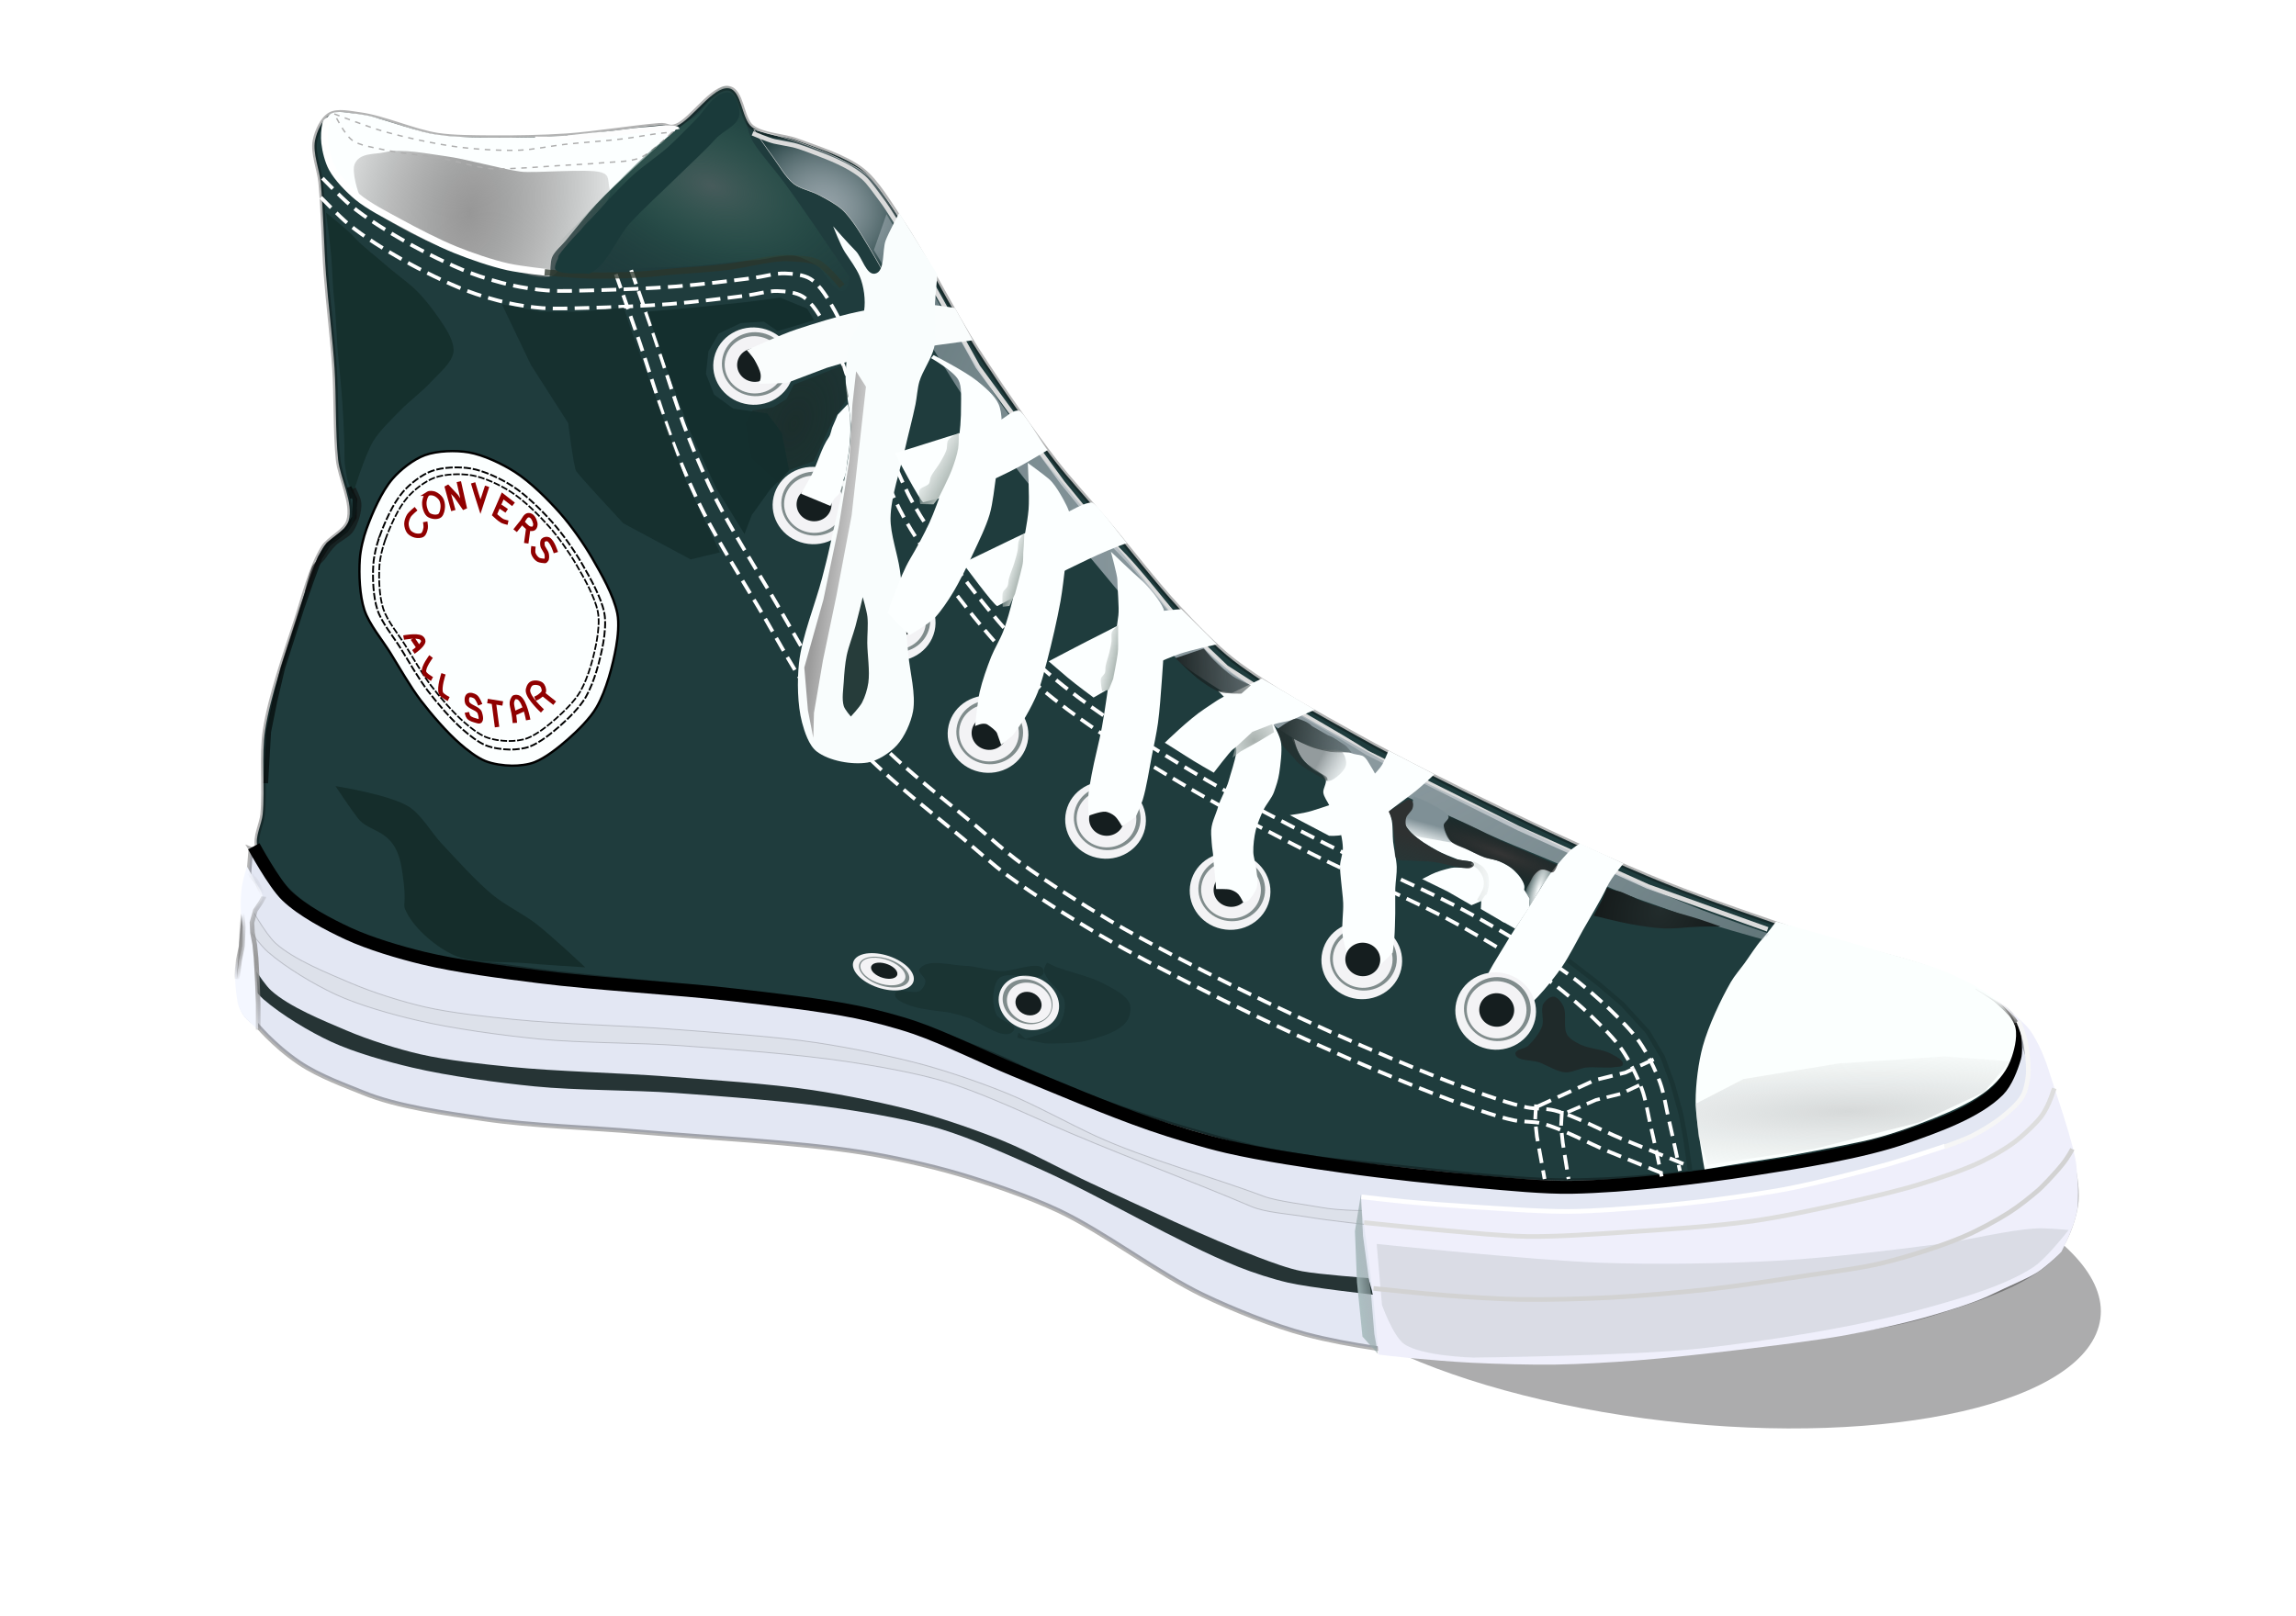 <?xml version="1.0" encoding="UTF-8" standalone="no"?>
<svg
   xmlns:dc="http://purl.org/dc/elements/1.1/"
   xmlns:cc="http://creativecommons.org/ns#"
   xmlns:rdf="http://www.w3.org/1999/02/22-rdf-syntax-ns#"
   xmlns:svg="http://www.w3.org/2000/svg"
   xmlns="http://www.w3.org/2000/svg"
   xmlns:xlink="http://www.w3.org/1999/xlink"
   xmlns:sodipodi="http://sodipodi.sourceforge.net/DTD/sodipodi-0.dtd"
   xmlns:inkscape="http://www.inkscape.org/namespaces/inkscape"
   width="125mm"
   height="88mm"
   viewBox="0 0 472.439 241.859"
   version="1.1"
   id="svg596"
   sodipodi:docname="shoe.svg"
   inkscape:version="1.0.2-2 (e86c870879, 2021-01-15)">
  <sodipodi:namedview
     pagecolor="#ffffff"
     bordercolor="#666666"
     borderopacity="1"
     objecttolerance="10"
     gridtolerance="10"
     guidetolerance="10"
     inkscape:pageopacity="0"
     inkscape:pageshadow="2"
     inkscape:window-width="1920"
     inkscape:window-height="1017"
     id="namedview598"
     showgrid="false"
     units="mm"
     inkscape:zoom="0.71836397"
     inkscape:cx="199.98328"
     inkscape:cy="-86.819907"
     inkscape:window-x="-8"
     inkscape:window-y="-8"
     inkscape:window-maximized="1"
     inkscape:current-layer="svg596" />
  <defs
     id="defs266">
    <filter
       id="bq">
      <feGaussianBlur
         stdDeviation=".47"
         id="feGaussianBlur2" />
    </filter>
    <filter
       id="c">
      <feGaussianBlur
         stdDeviation=".389"
         id="feGaussianBlur5" />
    </filter>
    <filter
       id="ca">
      <feGaussianBlur
         stdDeviation=".933"
         id="feGaussianBlur8" />
    </filter>
    <filter
       id="bj">
      <feGaussianBlur
         stdDeviation=".926"
         id="feGaussianBlur11" />
    </filter>
    <filter
       id="bd">
      <feGaussianBlur
         stdDeviation=".44"
         id="feGaussianBlur14" />
    </filter>
    <filter
       id="k">
      <feGaussianBlur
         stdDeviation=".374"
         id="feGaussianBlur17" />
    </filter>
    <filter
       id="ay">
      <feGaussianBlur
         stdDeviation=".313"
         id="feGaussianBlur20" />
    </filter>
    <filter
       id="ax">
      <feGaussianBlur
         stdDeviation=".313"
         id="feGaussianBlur23" />
    </filter>
    <filter
       id="au">
      <feGaussianBlur
         stdDeviation=".339"
         id="feGaussianBlur26" />
    </filter>
    <filter
       id="at">
      <feGaussianBlur
         stdDeviation=".275"
         id="feGaussianBlur29" />
    </filter>
    <filter
       id="aq">
      <feGaussianBlur
         stdDeviation=".873"
         id="feGaussianBlur32" />
    </filter>
    <filter
       id="ap">
      <feGaussianBlur
         stdDeviation=".369"
         id="feGaussianBlur35" />
    </filter>
    <filter
       id="ao">
      <feGaussianBlur
         stdDeviation=".365"
         id="feGaussianBlur38" />
    </filter>
    <filter
       id="cc">
      <feGaussianBlur
         stdDeviation=".217"
         id="feGaussianBlur41" />
    </filter>
    <filter
       id="bz">
      <feGaussianBlur
         stdDeviation=".202"
         id="feGaussianBlur44" />
    </filter>
    <filter
       id="bx">
      <feGaussianBlur
         stdDeviation=".26"
         id="feGaussianBlur47" />
    </filter>
    <filter
       id="bf">
      <feGaussianBlur
         stdDeviation=".355"
         id="feGaussianBlur50" />
    </filter>
    <filter
       id="be">
      <feGaussianBlur
         stdDeviation=".356"
         id="feGaussianBlur53" />
    </filter>
    <filter
       id="bb">
      <feGaussianBlur
         stdDeviation=".413"
         id="feGaussianBlur56" />
    </filter>
    <filter
       id="as">
      <feGaussianBlur
         stdDeviation=".446"
         id="feGaussianBlur59" />
    </filter>
    <filter
       id="bt">
      <feGaussianBlur
         stdDeviation=".442"
         id="feGaussianBlur62" />
    </filter>
    <filter
       id="bm">
      <feGaussianBlur
         stdDeviation=".276"
         id="feGaussianBlur65" />
    </filter>
    <filter
       id="a" />
    <filter
       id="l"
       x="-0.135"
       y="-0.187"
       width="1.269"
       height="1.374">
      <feGaussianBlur
         stdDeviation="1.104"
         id="feGaussianBlur69" />
    </filter>
    <filter
       id="bo"
       x="-0.184"
       y="-0.417"
       width="1.367"
       height="1.834">
      <feGaussianBlur
         stdDeviation="4.18"
         id="feGaussianBlur72" />
    </filter>
    <filter
       id="bk"
       x="-0.028"
       y="-0.177"
       width="1.056"
       height="1.354">
      <feGaussianBlur
         stdDeviation=".763"
         id="feGaussianBlur75" />
    </filter>
    <filter
       id="b"
       x="-0.128"
       y="-0.126"
       width="1.256"
       height="1.252">
      <feGaussianBlur
         stdDeviation=".752"
         id="feGaussianBlur78" />
    </filter>
    <filter
       id="ar"
       x="-0.077"
       y="-0.172"
       width="1.153"
       height="1.345">
      <feGaussianBlur
         stdDeviation="3.548"
         id="feGaussianBlur81" />
    </filter>
    <filter
       id="an"
       x="-0.113"
       y="-0.263"
       width="1.225"
       height="1.526">
      <feGaussianBlur
         stdDeviation="2.03"
         id="feGaussianBlur84" />
    </filter>
    <filter
       id="am"
       x="-0.12"
       y="-0.271"
       width="1.24"
       height="1.542">
      <feGaussianBlur
         stdDeviation="3.331"
         id="feGaussianBlur87" />
    </filter>
    <filter
       id="cb"
       x="-0.165"
       y="-0.034"
       width="1.33"
       height="1.069">
      <feGaussianBlur
         stdDeviation=".372"
         id="feGaussianBlur90" />
    </filter>
    <filter
       id="ba"
       x="-0.033"
       y="-0.127"
       width="1.066"
       height="1.253">
      <feGaussianBlur
         stdDeviation=".393"
         id="feGaussianBlur93" />
    </filter>
    <filter
       id="aw"
       x="-0.135"
       y="-0.036"
       width="1.271"
       height="1.072">
      <feGaussianBlur
         stdDeviation=".25"
         id="feGaussianBlur96" />
    </filter>
    <filter
       id="av"
       x="-0.14"
       y="-0.035"
       width="1.28"
       height="1.071">
      <feGaussianBlur
         stdDeviation=".225"
         id="feGaussianBlur99" />
    </filter>
    <filter
       id="bw"
       x="-0.177"
       y="-0.142"
       width="1.354"
       height="1.284">
      <feGaussianBlur
         stdDeviation="1.589"
         id="feGaussianBlur102" />
    </filter>
    <filter
       id="e"
       x="-0.194"
       y="-0.09"
       width="1.387"
       height="1.179">
      <feGaussianBlur
         stdDeviation=".594"
         id="feGaussianBlur105" />
    </filter>
    <filter
       id="bp"
       x="-0.912"
       y="-0.105"
       width="2.823"
       height="1.21">
      <feGaussianBlur
         stdDeviation="3.5"
         id="feGaussianBlur108" />
    </filter>
    <filter
       id="bn"
       x="-0.105"
       y="-0.105"
       width="1.21"
       height="1.21">
      <feGaussianBlur
         stdDeviation=".39"
         id="feGaussianBlur111" />
    </filter>
    <filter
       id="bi"
       x="-0.101"
       y="-0.208"
       width="1.202"
       height="1.415">
      <feGaussianBlur
         stdDeviation="1.321"
         id="feGaussianBlur114" />
    </filter>
    <filter
       id="bh"
       x="-0.141"
       y="-0.191"
       width="1.281"
       height="1.382">
      <feGaussianBlur
         stdDeviation="1.388"
         id="feGaussianBlur117" />
    </filter>
    <filter
       id="bg"
       x="-0.136"
       y="-0.23"
       width="1.271"
       height="1.461">
      <feGaussianBlur
         stdDeviation="3.283"
         id="feGaussianBlur120" />
    </filter>
    <filter
       id="bc"
       x="-0.241"
       y="-0.06"
       width="1.482"
       height="1.12">
      <feGaussianBlur
         stdDeviation=".835"
         id="feGaussianBlur123" />
    </filter>
    <filter
       id="az"
       x="-0.062"
       y="-0.219"
       width="1.123"
       height="1.438">
      <feGaussianBlur
         stdDeviation="3.821"
         id="feGaussianBlur126" />
    </filter>
    <filter
       id="by"
       x="-0.171"
       y="-0.085"
       width="1.342"
       height="1.171">
      <feGaussianBlur
         stdDeviation="2.126"
         id="feGaussianBlur129" />
    </filter>
    <filter
       id="bv"
       x="-0.122"
       y="-0.123"
       width="1.244"
       height="1.246">
      <feGaussianBlur
         stdDeviation="2.621"
         id="feGaussianBlur132" />
    </filter>
    <filter
       id="bu"
       x="-0.153"
       y="-0.102"
       width="1.307"
       height="1.204">
      <feGaussianBlur
         stdDeviation="2.2"
         id="feGaussianBlur135" />
    </filter>
    <filter
       id="bs"
       x="-0.134"
       y="-0.056"
       width="1.268"
       height="1.112">
      <feGaussianBlur
         stdDeviation=".565"
         id="feGaussianBlur138" />
    </filter>
    <filter
       id="br"
       x="-0.105"
       y="-0.089"
       width="1.211"
       height="1.177">
      <feGaussianBlur
         stdDeviation="1.581"
         id="feGaussianBlur141" />
    </filter>
    <filter
       id="bl"
       x="-0.118"
       y="-0.172"
       width="1.236"
       height="1.345">
      <feGaussianBlur
         stdDeviation="1.151"
         id="feGaussianBlur144" />
    </filter>
    <filter
       id="cd"
       x="-0.127"
       y="-0.033"
       width="1.253"
       height="1.065" />
    <linearGradient
       id="d">
      <stop
         stop-color="#979797"
         offset="0"
         id="stop148" />
      <stop
         stop-color="#787878"
         stop-opacity="0"
         offset="1"
         id="stop150" />
    </linearGradient>
    <linearGradient
       id="i">
      <stop
         stop-color="#b0bbb7"
         offset="0"
         id="stop153" />
      <stop
         stop-color="#b0bbb7"
         stop-opacity="0"
         offset="1"
         id="stop155" />
    </linearGradient>
    <linearGradient
       id="f">
      <stop
         stop-color="#353535"
         offset="0"
         id="stop158" />
      <stop
         stop-opacity="0"
         offset="1"
         id="stop160" />
    </linearGradient>
    <linearGradient
       id="g">
      <stop
         stop-color="#234141"
         offset="0"
         id="stop163" />
      <stop
         stop-color="#234141"
         stop-opacity="0"
         offset="1"
         id="stop165" />
    </linearGradient>
    <linearGradient
       id="j">
      <stop
         stop-color="#93a0a6"
         stop-opacity=".996"
         offset="0"
         id="stop168" />
      <stop
         stop-color="#e9edf6"
         stop-opacity="0"
         offset="1"
         id="stop170" />
    </linearGradient>
    <linearGradient
       id="al"
       x1="51.449"
       x2="60.664"
       gradientUnits="userSpaceOnUse">
      <stop
         stop-color="#9c9c9c"
         offset="0"
         id="stop173" />
      <stop
         stop-color="#c5c5c5"
         offset="1"
         id="stop175" />
    </linearGradient>
    <linearGradient
       id="ak"
       x1="386.42"
       x2="385.71"
       y1="-576.04"
       y2="-571.62"
       gradientUnits="userSpaceOnUse">
      <stop
         stop-color="#7f9096"
         offset="0"
         id="stop178" />
      <stop
         stop-color="#7f9096"
         stop-opacity="0"
         offset="1"
         id="stop180" />
    </linearGradient>
    <linearGradient
       id="aj"
       x1="382.83"
       x2="380.22"
       y1="-573.17"
       y2="-559.2"
       gradientUnits="userSpaceOnUse">
      <stop
         stop-color="#2e3131"
         offset="0"
         id="stop183" />
      <stop
         stop-color="#2e3131"
         stop-opacity="0"
         offset="1"
         id="stop185" />
    </linearGradient>
    <linearGradient
       id="ai"
       x1="366.56"
       x2="374.1"
       y1="-585.98"
       y2="-582.76"
       gradientUnits="userSpaceOnUse">
      <stop
         stop-color="#939b9d"
         offset="0"
         id="stop188" />
      <stop
         stop-color="#c1cbce"
         stop-opacity="0"
         offset="1"
         id="stop190" />
    </linearGradient>
    <linearGradient
       id="ah"
       x1="356.77"
       x2="380.04"
       gradientUnits="userSpaceOnUse">
      <stop
         stop-color="#243030"
         offset="0"
         id="stop193" />
      <stop
         stop-color="#243030"
         stop-opacity="0"
         offset="1"
         id="stop195" />
    </linearGradient>
    <linearGradient
       id="ag"
       x1="331.36"
       x2="363.41"
       y1="-602.47"
       y2="-607.46"
       gradientUnits="userSpaceOnUse">
      <stop
         stop-color="#151c1c"
         offset="0"
         id="stop198" />
      <stop
         stop-color="#243030"
         stop-opacity="0"
         offset="1"
         id="stop200" />
    </linearGradient>
    <linearGradient
       id="ae"
       x1="184.13"
       x2="189.12"
       y1="-706.96"
       y2="-707.67"
       gradientUnits="userSpaceOnUse">
      <stop
         stop-color="#b3bbb8"
         offset="0"
         id="stop203" />
      <stop
         stop-color="#b3bbb8"
         stop-opacity="0"
         offset="1"
         id="stop205" />
    </linearGradient>
    <linearGradient
       id="aa"
       x1="194.85"
       x2="205.69"
       y1="-661.42"
       y2="-664.1"
       gradientUnits="userSpaceOnUse">
      <stop
         stop-color="#b1c7c9"
         offset="0"
         id="stop208" />
      <stop
         stop-color="#535d5e"
         stop-opacity="0"
         offset="1"
         id="stop210" />
    </linearGradient>
    <linearGradient
       id="af"
       x1="280.68"
       x2="274.19"
       y1="-638.6"
       y2="-641.2"
       gradientUnits="userSpaceOnUse"
       xlink:href="#i" />
    <linearGradient
       id="h"
       x1="79.91"
       x2="73.413"
       y1="-762.42"
       y2="-765.02"
       gradientUnits="userSpaceOnUse"
       xlink:href="#i" />
    <linearGradient
       id="ad"
       x1="421.4"
       x2="446.52"
       gradientUnits="userSpaceOnUse"
       xlink:href="#g" />
    <linearGradient
       id="ac"
       x1="297.84"
       x2="322.96"
       gradientUnits="userSpaceOnUse"
       xlink:href="#g" />
    <linearGradient
       id="ab"
       x1="513.38"
       x2="514.62"
       y1="-549.44"
       y2="-552.23"
       gradientUnits="userSpaceOnUse"
       xlink:href="#f"
       gradientTransform="matrix(0.945,0.105,-0.105,0.945,-136.591,626.546)" />
    <radialGradient
       id="y"
       cx="-388.73"
       cy="28.563"
       r="26.73"
       gradientTransform="matrix(0.244,2.019,-1.347,0.549,-254.49,796.71)"
       gradientUnits="userSpaceOnUse">
      <stop
         stop-color="#979797"
         offset="0"
         id="stop218" />
      <stop
         stop-color="#656565"
         stop-opacity="0"
         offset="1"
         id="stop220" />
    </radialGradient>
    <radialGradient
       id="w"
       cx="35.521"
       cy="-960.96"
       r="32.156"
       gradientTransform="matrix(1.378,0.493,-0.282,0.787,-173.583,731.608)"
       gradientUnits="userSpaceOnUse">
      <stop
         stop-color="#475b5b"
         offset="0"
         id="stop223" />
      <stop
         stop-color="#316356"
         stop-opacity=".299"
         offset=".5"
         id="stop225" />
      <stop
         stop-color="#1f3e39"
         stop-opacity="0"
         offset="1"
         id="stop227" />
    </radialGradient>
    <radialGradient
       id="t"
       cx="170.55"
       cy="-718.02"
       r="2.529"
       gradientTransform="matrix(1.167,0.375,-1.488,4.63,-950.866,3398.174)"
       gradientUnits="userSpaceOnUse">
      <stop
         stop-color="#fcffff"
         offset="0"
         id="stop230" />
      <stop
         stop-color="#fcffff"
         stop-opacity="0"
         offset="1"
         id="stop232" />
    </radialGradient>
    <radialGradient
       id="s"
       cx="224.51"
       cy="-704.65"
       r="14.066"
       gradientTransform="matrix(1.248,0.461,-0.599,1.585,-258.56,451.12)"
       gradientUnits="userSpaceOnUse">
      <stop
         stop-color="#222c2c"
         offset="0"
         id="stop235" />
      <stop
         stop-color="#101414"
         offset="1"
         id="stop237" />
    </radialGradient>
    <radialGradient
       id="r"
       cx="26.692"
       cy="-789.06"
       r="10.765"
       gradientTransform="matrix(2.7,0.69,-1.103,4.317,-696.74,2741.9)"
       gradientUnits="userSpaceOnUse">
      <stop
         stop-color="#1a2926"
         offset="0"
         id="stop240" />
      <stop
         stop-color="#1a2926"
         stop-opacity="0"
         offset="1"
         id="stop242" />
    </radialGradient>
    <radialGradient
       id="q"
       cx="133.66"
       cy="-730.29"
       r="4.449"
       gradientTransform="matrix(2.903,-0.078,7.6881e-6,2.815,-253.98,1335.8)"
       gradientUnits="userSpaceOnUse">
      <stop
         stop-color="#a7b0ad"
         offset="0"
         id="stop245" />
      <stop
         stop-color="#bec8c5"
         stop-opacity="0"
         offset="1"
         id="stop247" />
    </radialGradient>
    <radialGradient
       id="m"
       cx="394.5"
       cy="-469.84"
       r="33.278"
       gradientTransform="matrix(2.766,-0.363,0.058,0.44,-574.99,-173.39)"
       gradientUnits="userSpaceOnUse">
      <stop
         stop-color="#d6d9d9"
         offset="0"
         id="stop250" />
      <stop
         stop-color="#e0e3e3"
         stop-opacity="0"
         offset="1"
         id="stop252" />
    </radialGradient>
    <radialGradient
       id="z"
       cx="188.33"
       cy="-596.86"
       r="24.588"
       gradientTransform="matrix(0.464,0.985,-0.893,0.296,-553.869,111.206)"
       gradientUnits="userSpaceOnUse">
      <stop
         stop-color="#cfcfcf"
         offset="0"
         id="stop255" />
      <stop
         stop-color="#cfcfcf"
         stop-opacity="0"
         offset="1"
         id="stop257" />
    </radialGradient>
    <radialGradient
       id="x"
       cx="60.1"
       cy="-959.42"
       r="17.74"
       gradientTransform="matrix(0.995,0.4,-0.332,0.827,-131.09,75.425)"
       gradientUnits="userSpaceOnUse"
       xlink:href="#j" />
    <radialGradient
       id="v"
       cx="150.67"
       cy="-781.76"
       r="102.27"
       gradientTransform="matrix(1.475,-0.985,1.113,1.667,1013.3,828.22)"
       gradientUnits="userSpaceOnUse"
       xlink:href="#j" />
    <radialGradient
       id="u"
       cx="161.4"
       cy="-724.57"
       r="12.776"
       gradientTransform="matrix(0.142,-0.55,3.143,0.81,2662.5,105.25)"
       gradientUnits="userSpaceOnUse"
       xlink:href="#f" />
    <radialGradient
       id="p"
       cx="-47.91"
       cy="-702.07"
       r="2.444"
       gradientTransform="matrix(7.01,7.282,-4.388,4.224,-2602,2797.1)"
       gradientUnits="userSpaceOnUse"
       xlink:href="#d" />
    <radialGradient
       id="o"
       cx="-52.111"
       cy="-705.11"
       r="0.753"
       gradientTransform="matrix(1.638,0.182,-1.055,9.516,-609.113,6868.972)"
       gradientUnits="userSpaceOnUse"
       xlink:href="#d" />
    <radialGradient
       id="n"
       cx="-50.091"
       cy="-719.25"
       r="2.605"
       gradientTransform="matrix(1,0,0,1.226,190.85,347.55)"
       gradientUnits="userSpaceOnUse"
       xlink:href="#d" />
    <linearGradient
       inkscape:collect="always"
       xlink:href="#i"
       id="linearGradient1425"
       gradientUnits="userSpaceOnUse"
       x1="79.91"
       y1="-762.42"
       x2="73.413"
       y2="-765.02" />
  </defs>
  <path
     transform="matrix(1.532,0.17,-0.138,1.249,-188.15,655.048)"
     d="m 369.09,-391.17 c -3.467,13.556 -31.004,23.297 -61.507,21.756 -30.503,-1.541 -52.418,-13.78 -48.951,-27.336 3.467,-13.556 31.004,-23.297 61.506,-21.756 30.426,1.537 52.324,13.721 48.973,27.249"
     fill="#acacad"
     filter="url(#ar)"
     id="path268" />
  <path
     d="m 138.98,-541.55 0.921,27.627 c 0.295,3.223 -0.353,7.421 4.144,9.669 0,0 4.301,4.28 10.415,7.501 4.724,2.488 10.959,3.915 14.449,4.931 7.733,2.252 18.657,2.458 26.706,2.763 10.08,0.382 23.528,-0.687 33.613,-0.921 14.503,-0.337 33.855,-1.568 48.347,-0.921 6.385,0.285 14.886,1.194 21.181,2.302 6.863,1.208 15.968,3.273 22.562,5.525 10.299,3.519 22.878,11.143 33.152,14.734 6.737,2.355 15.965,4.927 23.022,5.986 9.435,1.415 22.236,1.688 31.771,1.381 10.276,-0.33 23.921,-2.06 34.073,-3.684 11.156,-1.784 25.883,-5.058 36.836,-7.828 9.492,-2.401 22.36,-5.241 31.311,-9.209 7.992,-3.543 19.463,-8.321 24.864,-15.195 2.24,-2.851 3.48,-7.891 3.684,-11.511 0.158,-2.813 -0.839,-6.576 -1.842,-9.209 -1.652,-4.34 -5.639,-9.258 -7.828,-13.353 -2.388,-4.468 -7.367,-15.195 -7.367,-15.195 0,0 0.8,8.807 -0.921,11.972 -3.486,6.407 -12.874,11.357 -19.339,14.734 -11.577,6.048 -41.44,13.353 -41.44,13.353 0,0 -22.129,4.935 -31.771,5.986 -13.327,1.453 -44.664,1.381 -44.664,1.381 0,0 -23.625,-0.754 -33.613,-2.302 -11.521,-1.786 -26.492,-6.204 -37.757,-9.209 -9.588,-2.558 -21.968,-7.667 -31.771,-9.209 -31.945,-5.025 -75.842,2.063 -107.75,-3.223 -7.414,-1.228 -17.545,-3.425 -23.943,-7.367 -4.076,-2.511 -11.051,-11.511 -11.051,-11.511 z"
     fill="#e3e7f3"
     fill-rule="evenodd"
     filter="url(#as)"
     stroke="#000000"
     stroke-opacity="0.299"
     id="path270"
     transform="matrix(0.945,0.105,-0.105,0.945,-136.591,626.546)" />
  <path
     d="m 52.961,128.838 c -0.549,-1.932 0.894,-4.608 1.087,-6.607 0.497,-5.167 -0.286,-12.165 0.501,-17.295 1.071,-6.983 4.215,-15.944 6.407,-22.661 1.486,-4.552 3.013,-10.906 5.554,-14.964 1.199,-1.915 4.544,-3.282 5.207,-5.442 C 72.844,58.195 69.973,53.061 69.576,49.238 68.99,43.609 69.2,36.036 68.832,30.388 68.454,24.582 67.51,16.876 67.078,11.073 66.658,5.412 66.531,-2.166 65.985,-7.816 65.735,-10.416 64.313,-13.881 64.817,-16.444 c 0.356,-1.809 1.476,-4.397 3.069,-5.325 1.562,-0.91 4.231,-0.267 6.024,-0.04 4.977,0.629 11.21,3.511 16.169,4.271 3.242,0.497 7.642,0.468 10.921,0.502 4.688,0.049 10.946,-0.071 15.623,-0.393 5.724,-0.394 13.287,-1.664 19.005,-2.142 1.92,-0.161 1.929,0.824 3.704,0.074 2.964,-1.252 7.411,-8.153 10.596,-7.696 2.759,0.397 2.583,6.253 4.782,7.966 2.287,1.782 6.536,1.777 9.251,2.796 4.158,1.561 10.007,3.341 13.488,6.098 2.985,2.365 5.605,6.909 7.737,10.064 5.32,7.873 10.949,19.292 16.097,27.279 4.499,6.979 10.816,16.09 15.902,22.655 2.928,3.779 7.257,8.471 10.342,12.123 4.529,5.363 10.223,12.815 15.007,17.952 3.181,3.416 7.502,7.949 11.196,10.802 7.103,5.485 17.705,11.2 25.538,15.578 8.867,4.956 21.005,10.989 30.163,15.383 9.905,4.752 23.202,10.921 33.389,15.033 8.454,3.412 19.985,7.292 28.607,10.253 10.204,3.504 24.992,5.546 34.165,11.223 2.426,1.501 7.225,3.995 8.35,6.616 0.884,2.058 -0.004,7.53 -0.669,9.668 -0.94,3.027 -3.545,4.545 -5.986,6.566 -3.543,2.933 -10.498,5.047 -14.863,6.497 -9.983,3.315 -22.644,5.844 -33.06,7.305 -10.868,1.524 -26.167,2.964 -37.141,2.965 -11.618,4.6e-4 -31.832,-2.626 -43.396,-3.748 -5.99,-0.581 -9.864,-1.019 -15.785,-2.097 -5.979,-1.089 -13.807,-3.262 -19.628,-5.009 -7.777,-2.334 -18.076,-5.743 -25.576,-8.855 -4.349,-1.805 -8.804,-4.28 -13.157,-6.076 -4.499,-1.856 -11.611,-4.758 -16.306,-6.043 -6.445,-1.764 -15.219,-3.409 -21.804,-4.542 -8.327,-1.433 -19.527,-2.722 -27.907,-3.802 -10.053,-1.295 -22.537,-2.045 -32.551,-3.615 -5.232,-0.82 -13.671,-1.192 -18.796,-2.529 -4.909,-1.28 -11.465,-3.155 -16.053,-5.32 -3.502,-1.653 -7.611,-4.247 -10.553,-6.765 -2.725,-2.333 -6.773,-6.942 -7.753,-10.393 z"
     fill="#1f3c3d"
     fill-rule="evenodd"
     stroke="#000000"
     stroke-opacity="0.298"
     id="path272"
     style="stroke-width:0.951" />
  <path
     d="m 140.3,-514.25 c 0,0 3.308,3.559 5.01,4.732 4.276,2.944 10.665,5.866 15.588,7.516 5.249,1.759 12.597,2.959 18.093,3.619 7.966,0.957 18.699,1.204 26.722,1.113 9.12,-0.103 21.227,-1.587 30.341,-1.948 10.932,-0.434 25.532,-0.969 36.464,-0.557 6.452,0.243 15.083,0.779 21.433,1.948 6.994,1.288 16.054,4.229 22.825,6.402 13.532,4.344 30.85,12.318 44.537,16.145 3.281,0.917 7.751,1.833 11.134,2.227 4.814,0.561 18.566,0.557 18.566,0.557 l -1.394,-3.455 c 0,0 -10.722,0.395 -14.389,0.115 -2.972,-0.226 -6.856,-1.206 -9.742,-1.948 -11.535,-2.968 -26.559,-8.195 -37.856,-11.969 -5.962,-1.992 -13.721,-5.225 -19.763,-6.959 -5.511,-1.581 -12.987,-3.279 -18.65,-4.175 -7.042,-1.115 -16.536,-1.955 -23.66,-2.227 -9.514,-0.363 -22.216,0.239 -31.732,0.557 -10.194,0.34 -23.76,1.565 -33.959,1.67 -5.848,0.06 -13.675,0.112 -19.485,-0.557 -4.995,-0.575 -11.61,-1.886 -16.423,-3.34 -5.091,-1.539 -12.88,-3.682 -17.195,-6.791 -2.499,-1.8 -6.681,-7.794 -6.681,-7.794 l 0.216,5.121 z"
     fill="#233132"
     fill-rule="evenodd"
     filter="url(#ap)"
     opacity="0.99"
     id="path274"
     transform="matrix(0.945,0.105,-0.105,0.945,-136.591,626.546)" />
  <path
     d="m 140.11,-524.54 c 0,0 3.308,3.559 5.01,4.732 4.276,2.944 10.665,5.866 15.588,7.516 5.249,1.759 12.597,2.959 18.093,3.619 7.966,0.957 18.699,1.204 26.722,1.113 9.12,-0.103 21.227,-1.587 30.341,-1.948 10.932,-0.434 25.532,-0.969 36.464,-0.557 6.452,0.243 15.083,0.779 21.433,1.948 6.994,1.288 16.054,4.229 22.825,6.402 13.532,4.344 32.58,9.072 46.186,13.176 3.149,0.95 8.317,0.68 12.368,0.907 4.839,0.271 13.922,0.227 13.922,0.227 l -0.176,-3.132 c 0,0 -7.133,0.806 -10.8,0.527 -2.972,-0.226 -10.061,-0.292 -12.947,-1.035 -11.535,-2.968 -26.399,-5.227 -37.696,-9.001 -5.962,-1.992 -13.721,-5.225 -19.763,-6.959 -5.511,-1.581 -12.987,-3.279 -18.65,-4.175 -7.042,-1.115 -16.536,-1.955 -23.66,-2.227 -9.514,-0.363 -22.216,0.239 -31.732,0.557 -10.194,0.34 -23.76,1.565 -33.959,1.67 -5.848,0.06 -13.675,0.112 -19.485,-0.557 -4.995,-0.575 -11.61,-1.886 -16.423,-3.34 -5.091,-1.539 -12.88,-3.682 -17.195,-6.791 -2.499,-1.8 -6.681,-7.794 -6.681,-7.794 l 0.216,5.121 z"
     fill="#dde1ea"
     fill-rule="evenodd"
     filter="url(#ao)"
     stroke="#020000"
     stroke-opacity="0.171"
     stroke-width="0.2"
     id="path276"
     transform="matrix(0.945,0.105,-0.105,0.945,-136.591,626.546)" />
  <path
     d="m 139.56,-542.21 c 0,0 5.186,7.469 8.227,9.819 3.719,2.874 9.703,5.21 14.158,6.707 4.835,1.625 11.583,2.829 16.642,3.478 7.548,0.968 17.727,1.122 25.336,1.242 12.743,0.2 29.731,-0.81 42.475,-0.745 8.051,0.041 18.808,0.02 26.826,0.745 3.905,0.353 9.092,1.124 12.916,1.987 6.83,1.542 15.625,4.775 22.355,6.707 9.209,2.644 21.453,6.344 30.801,8.445 5.02,1.129 11.78,2.384 16.891,2.981 7.71,0.9 18.073,1.267 25.833,1.49 8.789,0.253 20.52,0.22 29.31,0 5.967,-0.149 13.953,-0.221 19.871,-0.994 11.71,-1.529 27.103,-5.109 38.501,-8.197 9.848,-2.668 23.099,-6.251 32.291,-10.681 6.014,-2.898 14.475,-6.946 18.629,-12.171 1.482,-1.864 2.316,-5.107 2.732,-7.452 0.391,-2.201 -1.274,-7.256 -1.274,-7.256"
     fill="none"
     filter="url(#aq)"
     stroke="#000000"
     stroke-width="2.8"
     id="path278"
     transform="matrix(0.945,0.105,-0.105,0.945,-136.591,626.546)" />
  <path
     transform="matrix(0.265,0.098,-0.1,0.203,241.374,193.032)"
     d="m -241.27,-68.195 c 0,3.434 -4.232,6.218 -9.452,6.218 -5.22,0 -9.452,-2.784 -9.452,-6.218 0,-3.434 4.232,-6.218 9.452,-6.218 5.22,0 9.445,2.779 9.452,6.21"
     fill="#252e2b"
     filter="url(#l)"
     stroke="#000000"
     id="path280" />
  <path
     transform="matrix(0.233,0.16,-0.153,0.275,258.863,222.962)"
     d="m -241.27,-68.195 c 0,3.434 -4.232,6.218 -9.452,6.218 -5.22,0 -9.452,-2.784 -9.452,-6.218 0,-3.434 4.232,-6.218 9.452,-6.218 5.22,0 9.445,2.779 9.452,6.21"
     fill="#4f524f"
     filter="url(#l)"
     stroke="#000000"
     stroke-width="1"
     id="path282" />
  <path
     d="m 156.23,-613.26 c 0.862,-3.543 2.33,-8.325 4.388,-11.336 1.468,-2.147 4.066,-4.701 6.399,-5.851 2.548,-1.255 6.489,-1.809 9.324,-1.645 3.257,0.188 7.495,1.665 10.421,3.108 3.522,1.738 7.685,5.051 10.604,7.679 2.685,2.417 5.902,6.05 8.045,8.959 2.349,3.188 5.566,7.561 6.765,11.336 0.649,2.045 0.681,4.989 0.548,7.13 -0.255,4.133 -1.091,9.732 -2.743,13.529 -1.129,2.596 -3.576,5.588 -5.485,7.679 -1.757,1.924 -4.279,4.448 -6.582,5.668 -1.305,0.691 -3.284,1.132 -4.754,1.28 -1.75,0.176 -4.158,0.113 -5.851,-0.366 -1.913,-0.54 -4.217,-1.976 -5.851,-3.108 -3.129,-2.17 -6.876,-5.658 -9.507,-8.41 -2.534,-2.65 -5.412,-6.626 -7.679,-9.507 -2.008,-2.552 -5.237,-5.638 -6.582,-8.593 -1.368,-3.006 -2.041,-7.488 -2.194,-10.787 -0.095,-2.039 0.249,-4.781 0.731,-6.765 z"
     fill="#fcffff"
     fill-rule="evenodd"
     filter="url(#a)"
     stroke="#000000"
     stroke-width="0.5"
     id="path284"
     transform="matrix(0.945,0.105,-0.105,0.945,-136.591,626.546)" />
  <path
     d="m 159.18,-611.78 c 0.773,-3.179 2.09,-7.468 3.936,-10.169 1.317,-1.926 3.647,-4.217 5.74,-5.248 2.286,-1.126 5.821,-1.623 8.365,-1.476 2.922,0.168 6.724,1.493 9.349,2.788 3.16,1.559 6.894,4.531 9.513,6.888 2.408,2.168 5.295,5.428 7.217,8.037 2.107,2.86 4.994,6.783 6.069,10.169 0.582,1.834 0.611,4.476 0.492,6.396 -0.229,3.708 -0.979,8.73 -2.46,12.137 -1.013,2.329 -3.208,5.013 -4.92,6.888 -1.576,1.726 -3.839,3.991 -5.904,5.084 -1.171,0.62 -2.946,1.015 -4.264,1.148 -1.57,0.158 -3.73,0.101 -5.248,-0.328 -1.716,-0.485 -3.783,-1.772 -5.248,-2.788 -2.807,-1.946 -6.168,-5.075 -8.529,-7.545 -2.273,-2.377 -4.855,-5.944 -6.888,-8.529 -1.801,-2.29 -4.698,-5.057 -5.904,-7.709 -1.227,-2.696 -1.831,-6.718 -1.968,-9.677 -0.085,-1.829 0.223,-4.289 0.656,-6.069 z"
     fill="#fcffff"
     fill-rule="evenodd"
     filter="url(#a)"
     stroke="#000000"
     stroke-dasharray="1.588, 0.397"
     stroke-width="0.397"
     id="path286"
     transform="matrix(0.945,0.105,-0.105,0.945,-136.591,626.546)" />
  <path
     d="m 160.5,-611.26 c 0.731,-3.005 1.976,-7.062 3.722,-9.615 1.245,-1.821 3.448,-3.988 5.428,-4.963 2.161,-1.065 5.504,-1.534 7.909,-1.396 2.763,0.159 6.358,1.412 8.839,2.636 2.988,1.474 6.518,4.284 8.995,6.513 2.277,2.05 5.006,5.132 6.823,7.599 1.992,2.704 4.721,6.413 5.738,9.615 0.551,1.734 0.577,4.232 0.465,6.048 -0.216,3.506 -0.926,8.254 -2.326,11.476 -0.957,2.202 -3.033,4.74 -4.652,6.513 -1.49,1.632 -3.63,3.773 -5.583,4.807 -1.107,0.586 -2.786,0.96 -4.032,1.085 -1.484,0.149 -3.527,0.095 -4.963,-0.31 -1.622,-0.458 -3.577,-1.676 -4.963,-2.636 -2.654,-1.841 -5.832,-4.799 -8.064,-7.133 -2.149,-2.248 -4.591,-5.62 -6.513,-8.064 -1.703,-2.165 -4.442,-4.782 -5.583,-7.289 -1.16,-2.549 -1.731,-6.351 -1.861,-9.15 -0.081,-1.73 0.211,-4.056 0.62,-5.738 z"
     fill="#fcffff"
     fill-rule="evenodd"
     filter="url(#a)"
     stroke="#000000"
     stroke-dasharray="1.456, 0.364"
     stroke-width="0.364"
     id="path288"
     transform="matrix(0.945,0.105,-0.105,0.945,-136.591,626.546)" />
  <path
     d="m 166.387,-618.718 c 0,0 -1.11,1.111 -1.385,1.711 -0.228,0.497 -0.392,1.25 -0.326,1.792 0.065,0.532 0.353,1.251 0.733,1.629 0.341,0.34 0.988,0.601 1.466,0.652 0.472,0.05 1.196,-0.007 1.548,-0.326 0.361,-0.327 0.459,-1.062 0.489,-1.548 0.024,-0.397 -0.244,-1.303 -0.244,-1.303"
     fill="none"
     filter="url(#a)"
     stroke="#900000"
     stroke-width="0.962"
     id="path290"
     transform="matrix(0.945,0.105,-0.105,0.945,-136.591,626.546)" />
  <path
     d="m 168.587,-622.221 c -0.404,0.324 -0.526,1.113 -0.57,1.629 -0.038,0.444 0.083,1.051 0.244,1.466 0.179,0.461 0.49,1.102 0.896,1.385 0.37,0.257 1.017,0.359 1.466,0.326 0.339,-0.025 0.839,-0.148 1.059,-0.407 0.388,-0.457 0.447,-1.357 0.407,-1.955 -0.034,-0.517 -0.248,-1.224 -0.57,-1.629 -0.342,-0.43 -1.012,-0.856 -1.548,-0.978 -0.408,-0.093 -1.058,-0.099 -1.385,0.163 z"
     fill="none"
     filter="url(#a)"
     stroke="#900000"
     stroke-width="0.962"
     id="path292"
     transform="matrix(0.945,0.105,-0.105,0.945,-136.591,626.546)" />
  <path
     d="m 174.45,-619.21 -2.037,-5.132 2.281,1.955 2.2,2.525 -1.955,-5.702"
     fill="none"
     filter="url(#a)"
     stroke="#900000"
     stroke-width="0.962"
     id="path294"
     transform="matrix(0.945,0.105,-0.105,0.945,-136.591,626.546)" />
  <path
     d="m 178.04,-625.64 0.968,2.281 1.184,2.664 0.944,-4.538"
     fill="none"
     filter="url(#a)"
     stroke="#900000"
     stroke-width="0.962"
     id="path296"
     transform="matrix(0.945,0.105,-0.105,0.945,-136.591,626.546)" />
  <path
     d="m 187.24,-621.98 -0.602,-0.369 -1.923,-1.179 -1.303,4.236 c 0,0 1.199,0.906 1.792,1.141 0.37,0.146 1.303,0.244 1.303,0.244"
     fill="none"
     filter="url(#a)"
     stroke="#900000"
     stroke-width="0.962"
     id="path298"
     transform="matrix(0.945,0.105,-0.105,0.945,-136.591,626.546)" />
  <path
     d="m 184.39,-621.24 1.548,0.815"
     fill="none"
     filter="url(#a)"
     stroke="#900000"
     stroke-width="0.962"
     id="path300"
     transform="matrix(0.945,0.105,-0.105,0.945,-136.591,626.546)" />
  <path
     d="m 188.219,-616.356 0.96,-1.525 c 0.127,-0.202 0.315,-0.462 0.425,-0.675 0.266,-0.517 0.511,-1.321 1.078,-1.447 0.81,-0.181 1.412,0.746 1.691,1.528 0.116,0.326 0.079,0.893 -0.163,1.141 -0.208,0.213 -0.688,0.229 -0.978,0.163 -0.582,-0.132 -1.629,-1.14 -1.629,-1.14"
     fill="none"
     filter="url(#a)"
     stroke="#900000"
     stroke-width="0.962"
     id="path302"
     transform="matrix(0.945,0.105,-0.105,0.945,-136.591,626.546)" />
  <path
     d="m 190.99,-617.01 -0.082,3.096"
     fill="none"
     filter="url(#cd)"
     stroke="#900000"
     stroke-width="0.962"
     id="path304"
     transform="matrix(0.945,0.105,-0.105,0.945,-136.591,626.546)" />
  <path
     d="m 197.506,-612.608 c 0,0 -1.009,-2.373 -1.955,-2.688 -0.315,-0.105 -0.862,0.059 -1.059,0.326 -0.218,0.295 -0.104,0.87 0,1.222 0.076,0.256 0.339,0.522 0.485,0.746 0.172,0.265 0.484,0.58 0.574,0.883 0.118,0.398 0.286,1.084 0,1.385 -0.098,0.103 -0.072,0.189 -0.214,0.196 -0.347,0.017 -1.091,0.01 -1.415,-0.115 -0.484,-0.186 -0.999,-0.754 -1.222,-1.222 -0.201,-0.421 -0.163,-1.548 -0.163,-1.548"
     fill="none"
     filter="url(#a)"
     stroke="#900000"
     stroke-width="0.962"
     id="path306"
     transform="matrix(0.945,0.105,-0.105,0.945,-136.591,626.546)" />
  <path
     d="m 166.795,-590.695 c 0,0 2.706,-0.848 3.747,-0.407 0.257,0.109 0.567,0.455 0.57,0.733 0.011,0.943 -1.874,2.525 -1.874,2.525"
     fill="none"
     filter="url(#a)"
     stroke="#900000"
     stroke-width="0.962"
     id="path332"
     transform="matrix(0.945,0.105,-0.105,0.945,-136.591,626.546)" />
  <path
     d="m 168.75,-590.69 1.385,1.629"
     fill="none"
     filter="url(#a)"
     stroke="#900000"
     stroke-width="0.962"
     id="path334"
     transform="matrix(0.945,0.105,-0.105,0.945,-136.591,626.546)" />
  <path
     d="m 173.15,-587.27 c 0,0 -1.492,2.455 -1.141,3.503 0.218,0.649 1.874,1.303 1.874,1.303"
     fill="none"
     filter="url(#a)"
     stroke="#900000"
     stroke-width="0.962"
     id="path336"
     transform="matrix(0.945,0.105,-0.105,0.945,-136.591,626.546)" />
  <path
     d="m 176.24,-583.85 c 0,0 -0.701,3.126 -0.082,4.236 0.304,0.545 1.792,1.059 1.792,1.059"
     fill="none"
     filter="url(#a)"
     stroke="#900000"
     stroke-width="0.962"
     id="path338"
     transform="matrix(0.945,0.105,-0.105,0.945,-136.591,626.546)" />
  <path
     d="m 184.879,-578.068 c 0,0 -0.683,-1.342 -1.222,-1.629 -0.41,-0.219 -1.202,-0.393 -1.548,-0.082 -0.346,0.311 -0.294,1.134 -0.082,1.548 0.477,0.929 2.471,0.937 2.933,1.874 0.249,0.506 0.815,2.037 -0.163,1.874 -0.978,-0.163 -1.611,-0.222 -2.118,-0.652 -0.25,-0.212 -0.489,-0.978 -0.489,-0.978"
     fill="none"
     filter="url(#a)"
     stroke="#900000"
     stroke-width="0.962"
     id="path340"
     transform="matrix(0.945,0.105,-0.105,0.945,-136.591,626.546)" />
  <path
     d="m 189.03,-573.67 -1.303,-5.295"
     fill="none"
     filter="url(#a)"
     stroke="#900000"
     stroke-width="0.962"
     id="path342"
     transform="matrix(0.945,0.105,-0.105,0.945,-136.591,626.546)" />
  <path
     d="m 186.35,-579.05 3.34,0.163"
     fill="none"
     filter="url(#a)"
     stroke="#900000"
     stroke-width="0.962"
     id="path344"
     transform="matrix(0.945,0.105,-0.105,0.945,-136.591,626.546)" />
  <path
     d="m 192.76,-574.99 c -0.651,-3.576 -1.602,-3.837 -0.872,-5.356 0.15,-0.312 0.831,-0.317 1.141,-0.163 1.401,0.697 2.525,4.562 2.525,4.562"
     fill="none"
     filter="url(#a)"
     stroke="#900000"
     stroke-width="0.962"
     id="path346"
     transform="matrix(0.945,0.105,-0.105,0.945,-136.591,626.546)" />
  <path
     d="m 192.54,-577.09 1.792,-1.059"
     fill="none"
     filter="url(#a)"
     stroke="#900000"
     stroke-width="0.962"
     id="path348"
     transform="matrix(0.945,0.105,-0.105,0.945,-136.591,626.546)" />
  <path
     d="m 198.402,-578.231 c 0,0 -3.252,-2.354 -3.584,-3.91 -0.113,-0.529 0.138,-1.386 0.57,-1.711 0.509,-0.382 1.571,-0.405 2.118,-0.082 0.423,0.25 0.775,0.976 0.733,1.466 -0.038,0.453 -0.571,0.904 -0.896,1.222 -0.213,0.209 -0.815,0.57 -0.815,0.57"
     fill="none"
     filter="url(#a)"
     stroke="#900000"
     stroke-width="0.962"
     id="path350"
     transform="matrix(0.945,0.105,-0.105,0.945,-136.591,626.546)" />
  <path
     d="m 198,-581.98 2.851,1.792"
     fill="none"
     filter="url(#a)"
     stroke="#900000"
     stroke-width="0.962"
     id="path352"
     transform="matrix(0.945,0.105,-0.105,0.945,-136.591,626.546)" />
  <path
     d="m 67.822,-21.783 c 0.645,-0.553 1.945,-0.597 2.788,-0.495 1.897,0.229 4.313,0.449 6.153,0.962 2.679,0.747 9.993,3.236 12.75,3.599 4.041,0.532 2.188,0.293 6.255,0.565 3.032,0.203 10.984,0.117 14.022,0.054 3.491,-0.072 6.858,-0.366 10.341,-0.617 2.935,-0.212 7.864,-0.639 10.793,-0.919 1.46,-0.139 3.677,-0.362 5.144,-0.344 0.959,0.011 3.028,0.255 3.028,0.255 0,0 -6.232,5.625 -8.661,7.901 -2.361,2.212 -5.54,5.135 -7.745,7.502 -2.003,2.15 -4.42,5.241 -6.298,7.501 -0.841,1.012 -2.275,2.176 -2.787,3.389 -0.391,0.928 -0.37,3.335 -0.37,3.335 0,0 -6.037,-0.525 -8.559,-1.11 -3.921,-0.909 -8.996,-2.743 -12.707,-4.303 -4.154,-1.745 -9.56,-4.427 -13.395,-6.79 -2.688,-1.656 -6.405,-3.858 -8.472,-6.245 -1.219,-1.407 -2.432,-3.676 -2.931,-5.47 -0.481,-1.731 -0.551,-4.203 -0.302,-5.982 0.123,-0.875 0.281,-2.213 0.952,-2.788 z"
     fill="#fcffff"
     fill-rule="evenodd"
     id="path354"
     style="stroke-width:0.951" />
  <path
     transform="matrix(0.964,0.107,-0.105,0.945,473.429,13.939)"
     d="m -379.41,38.407 c -4.21,-0.324 -9.81,-1.667 -13.951,-2.927 -4.154,-1.264 -9.67,-3.312 -13.629,-5.471 -1.271,-0.693 -3.14,-1.498 -4.055,-2.842 -0.933,-1.37 -2.688,-5.759 -2.217,-7.386 0.771,-2.657 4.003,-2.52 6.139,-3.299 3.397,-1.239 9.24,-0.653 12.826,-0.586 4.307,0.081 11.918,1.415 16.226,1.53 2.779,0.074 14.204,-2.314 16.972,-1.771 1.957,0.384 1.496,1.391 2.294,3.744 0.849,2.505 -4.263,6.85 -5.194,9.179 -0.455,1.138 -3.992,5.033 -4.186,6.303 2.322,7.315 -7.204,4.15 -11.224,3.526 z"
     fill="url(#y)"
     fill-rule="evenodd"
     filter="url(#bo)"
     id="path356"
     style="fill:url(#y)" />
  <path
     d="m 189.57,-672.66 c 0,0 -6.446,0.014 -9.186,-0.282 -3.566,-0.386 -8.259,-1.439 -11.712,-2.411 -3.912,-1.101 -8.986,-3.047 -12.745,-4.593 -2.95,-1.214 -6.986,-2.716 -9.645,-4.478 -2.053,-1.361 -4.668,-3.497 -6.085,-5.511 -0.987,-1.402 -1.803,-3.61 -2.182,-5.282 -0.282,-1.245 -0.388,-2.982 -0.23,-4.248 0.072,-0.573 0.828,-0.848 0.828,-0.848"
     fill="none"
     filter="url(#a)"
     stroke="#ffffff"
     stroke-width="1.5"
     id="path358"
     transform="matrix(0.945,0.105,-0.105,0.945,-136.591,626.546)" />
  <path
     d="m 139.37,-701.69 c 0,0 7.76,2.037 11.149,2.593 4.781,0.784 11.231,1.462 16.076,1.556 4.051,0.079 9.476,-0.18 13.483,-0.778 2.929,-0.437 6.704,-1.681 9.594,-2.334 3.72,-0.84 8.735,-1.712 12.446,-2.593 2.35,-0.558 5.426,-1.526 7.779,-2.074 0.773,-0.18 2.593,-0.519 2.593,-0.519 0,0 -3.925,4.922 -6.223,6.223 -2.233,1.264 -5.788,1.54 -8.297,2.074 -2.627,0.559 -6.171,1.089 -8.816,1.556 -2.645,0.467 -6.16,1.156 -8.816,1.556 -1.86,0.28 -4.342,0.755 -6.223,0.778 -3.127,0.039 -7.252,-0.82 -10.371,-1.037 -3.961,-0.275 -9.279,-0.065 -13.223,-0.519 -2.046,-0.235 -4.963,-0.259 -6.741,-1.296 -1.764,-1.029 -4.408,-5.186 -4.408,-5.186 z"
     fill="none"
     filter="url(#bq)"
     stroke="#aeaeae"
     stroke-dasharray="1.2, 1.2"
     stroke-width="0.3"
     id="path360"
     transform="matrix(0.945,0.105,-0.105,0.945,-136.591,626.546)" />
  <path
     d="m 190.19,-702.05 c 0,0 5.445,-1.26 7.619,-1.665 2.217,-0.413 6.35,-1.552 8.571,-1.944 1.392,-0.246 1.773,-0.329 3.151,-0.641 1.062,-0.24 3.851,-0.569 3.908,-0.227"
     fill="none"
     filter="url(#a)"
     stroke="#fdfdfd"
     stroke-width="1.2"
     id="path362"
     transform="matrix(0.945,0.105,-0.105,0.945,-136.591,626.546)" />
  <path
     d="m 191.31,-702.41 c 0,0 -3.53,0.597 -5.104,0.813 -0.913,0.125 -3.057,0.318 -3.057,0.318"
     fill="none"
     filter="url(#a)"
     stroke="#ffffff"
     stroke-width="0.7"
     id="path364"
     transform="matrix(0.945,0.105,-0.105,0.945,-136.591,626.546)" />
  <path
     d="m 138.35,-687.59 c 0,0 4.39,3.651 6.705,5.186 3.583,2.376 8.812,4.825 12.762,6.523 4.228,1.817 10.017,3.924 14.464,5.105 2.758,0.732 6.522,1.393 9.359,1.702 2.285,0.249 5.36,0.372 7.657,0.284 2.995,-0.115 6.957,-0.729 9.926,-1.134 5.378,-0.734 12.537,-1.817 17.867,-2.836 4.967,-0.95 11.534,-2.495 16.449,-3.687 1.966,-0.476 4.507,-1.545 6.523,-1.702 1.705,-0.133 4.135,-0.183 5.672,0.567 2.325,1.135 4.452,4.134 5.956,6.239 4.512,6.317 8.186,16.162 11.912,22.972 2.781,5.083 6.272,12.02 9.643,16.733 4.209,5.885 10.807,12.994 15.882,18.151 4.183,4.251 10.003,9.717 14.748,13.33 3.53,2.688 8.608,5.771 12.479,7.941 7.767,4.354 18.521,9.433 26.659,13.046 7.957,3.532 18.796,7.709 26.943,10.777 9.796,3.689 23.223,7.633 32.899,11.628 6.965,2.876 16.146,7.039 22.689,10.777 3.032,1.733 6.88,4.387 9.643,6.523 2.241,1.733 5.234,4.099 7.09,6.239 1.933,2.228 4.075,5.583 5.389,8.225 1.127,2.265 1.981,5.56 2.836,7.941 1.101,3.065 3.556,10.603 3.556,10.603"
     fill="none"
     filter="url(#k)"
     stroke="#ffffff"
     stroke-dasharray="3.2, 1.6"
     stroke-width="0.8"
     id="path366"
     transform="matrix(0.945,0.105,-0.105,0.945,-136.591,626.546)" />
  <path
     transform="matrix(0.933,0.103,-0.103,0.933,466.311,10.49)"
     d="m -425.66,30.653 c 0,0 4.39,3.651 6.705,5.186 3.583,2.376 8.812,4.825 12.762,6.523 4.228,1.817 10.017,3.924 14.464,5.105 2.758,0.732 6.522,1.393 9.359,1.702 2.285,0.249 5.36,0.372 7.657,0.284 2.995,-0.115 6.957,-0.729 9.926,-1.134 5.378,-0.734 12.537,-1.817 17.867,-2.836 4.967,-0.95 11.534,-2.495 16.449,-3.687 1.966,-0.476 4.507,-1.545 6.523,-1.702 1.705,-0.133 4.135,-0.183 5.672,0.567 2.325,1.135 4.452,4.134 5.956,6.239 4.512,6.317 8.186,16.162 11.912,22.972 2.781,5.083 6.272,12.02 9.643,16.733 4.209,5.885 10.807,12.994 15.882,18.151 4.183,4.251 10.003,9.717 14.748,13.33 3.53,2.688 8.608,5.771 12.479,7.941 7.767,4.354 18.521,9.433 26.659,13.046 7.957,3.532 18.796,7.709 26.943,10.777 9.796,3.689 23.223,7.633 32.899,11.628 6.965,2.876 16.146,7.039 22.689,10.777 3.032,1.733 6.88,4.387 9.643,6.523 2.241,1.733 5.234,4.099 7.09,6.239 1.933,2.228 4.075,5.583 5.389,8.225 1.127,2.265 1.981,5.56 2.836,7.941 1.101,3.065 3.556,10.603 3.556,10.603"
     fill="none"
     filter="url(#k)"
     stroke="#ffffff"
     stroke-dasharray="3.202, 1.601"
     stroke-width="0.8"
     id="path368" />
  <path
     d="m 203.76,-673.94 c 0,0 4.436,9.195 6.302,13.153 3.248,6.885 7.162,16.269 10.686,23.017 2.115,4.049 5.16,9.337 7.672,13.153 3.879,5.891 9.713,13.287 13.975,18.907 4.53,5.975 10.114,14.357 15.345,19.729 4.156,4.268 10.559,9.057 15.345,12.604 5.477,4.059 13.223,8.841 18.907,12.604 3.117,2.065 7.173,4.983 10.412,6.85 6.052,3.487 14.446,7.567 20.825,10.412 8.392,3.744 19.865,8.083 28.497,11.234 8.473,3.094 19.876,6.937 28.497,9.59 7.587,2.335 17.755,5.311 25.483,7.124 3.422,0.803 8.009,1.862 11.508,2.192 1.8,0.17 4.239,-0.26 6.028,0 4.582,0.665 10.349,3.097 14.797,4.384 3.775,1.093 12.604,3.562 12.604,3.562"
     fill="none"
     filter="url(#ay)"
     stroke="#ffffff"
     stroke-dasharray="3.2, 1.6"
     stroke-width="0.8"
     id="path370"
     transform="matrix(0.945,0.105,-0.105,0.945,-136.591,626.546)" />
  <path
     d="m 206.95,-675.18 c 0,0 4.436,9.195 6.302,13.153 3.248,6.885 6.366,14.413 9.891,21.161 2.115,4.049 5.16,9.337 7.672,13.153 3.879,5.891 9.713,13.287 13.975,18.907 4.53,5.975 10.114,14.357 15.345,19.729 4.156,4.268 10.559,9.057 15.345,12.604 5.477,4.059 13.223,8.841 18.907,12.604 3.117,2.065 7.173,4.983 10.412,6.85 6.052,3.487 14.446,7.567 20.825,10.412 8.392,3.744 19.865,8.083 28.497,11.234 8.473,3.094 19.876,6.937 28.497,9.59 7.587,2.335 17.755,5.311 25.483,7.124 3.422,0.803 8.009,1.862 11.508,2.192 1.8,0.17 4.239,-0.26 6.028,0 4.582,0.665 10.349,3.097 14.797,4.384 3.775,1.093 12.604,3.562 12.604,3.562 l 2.754,0.826"
     fill="none"
     filter="url(#ax)"
     stroke="#ffffff"
     stroke-dasharray="3.2, 1.6"
     stroke-width="0.8"
     id="path372"
     transform="matrix(0.945,0.105,-0.105,0.945,-136.591,626.546)" />
  <path
     d="m 188.4,-672.66 c 0,0 6.669,-0.11 9.52,-0.354 3.978,-0.34 11.095,-1.294 15.021,-2.22 4.756,-1.122 12.083,-2.13 16.801,-3.513 2.994,-0.878 7.736,-2.609 10.798,-2.779 1.593,-0.088 4.813,-0.366 6.338,0.259 2.24,0.917 5.826,4.508 5.826,4.508"
     fill="none"
     filter="url(#bk)"
     stroke="#2c362b"
     stroke-opacity="0.765"
     stroke-width="1.354"
     id="path374"
     transform="matrix(0.945,0.105,-0.105,0.945,-136.591,626.546)" />
  <path
     d="m 350.743,195.312 c 0,0 -1.841,-9.772 -1.842,-14.012 -10e-4,-3.443 0.566,-8.063 1.488,-11.38 1.155,-4.155 3.615,-9.43 5.761,-13.17 0.708,-1.234 1.955,-2.684 2.793,-3.835 1.084,-1.489 2.382,-3.594 3.615,-4.962 1.088,-1.208 2.89,-3.641 2.89,-3.641 0,0 12.515,3.433 18.211,5.187 4.415,1.36 12.386,3.331 16.643,5.128 2.737,1.155 6.802,3.109 9.195,4.868 2.089,1.536 4.015,3.542 4.995,5.943 0.769,1.884 0.134,4.734 -0.512,6.664 -0.941,2.81 -2.446,4.67 -4.69,6.606 -2.907,2.506 -7.63,4.571 -11.191,6.003 -4.803,1.931 -10.07,3.828 -15.137,4.887 -5.176,1.081 -13.732,2.777 -18.961,3.562 -3.952,0.593 -13.255,2.153 -13.255,2.153 z"
     fill="#fbfffe"
     fill-rule="evenodd"
     id="path376"
     style="stroke-width:0.951" />
  <path
     transform="matrix(1.173,0.13,-0.122,1.103,-227.56,398.74)"
     d="m 342.57,-304.39 c -0.439,3.935 -3.927,6.762 -7.79,6.315 -3.863,-0.447 -6.639,-4 -6.2,-7.934 0.439,-3.935 3.927,-6.762 7.79,-6.315 3.854,0.446 6.627,3.983 6.203,7.909"
     fill="#f3f3f5"
     filter="url(#a)"
     id="path378" />
  <path
     transform="matrix(0.97,0.107,-0.101,0.912,-152.684,347.776)"
     d="m 342.57,-304.39 c -0.439,3.935 -3.927,6.762 -7.79,6.315 -3.863,-0.447 -6.639,-4 -6.2,-7.934 0.439,-3.935 3.927,-6.762 7.79,-6.315 3.854,0.446 6.627,3.983 6.203,7.909"
     fill="#808c8c"
     filter="url(#c)"
     id="path380" />
  <path
     transform="matrix(0.868,0.096,-0.09,0.816,-115.248,322.289)"
     d="m 342.57,-304.39 c -0.439,3.935 -3.927,6.762 -7.79,6.315 -3.863,-0.447 -6.639,-4 -6.2,-7.934 0.439,-3.935 3.927,-6.762 7.79,-6.315 3.854,0.446 6.627,3.983 6.203,7.909"
     fill="#f3f3f5"
     filter="url(#a)"
     id="path382" />
  <path
     transform="matrix(0.508,0.056,-0.053,0.478,16.872,232.613)"
     d="m 342.57,-304.39 c -0.439,3.935 -3.927,6.762 -7.79,6.315 -3.863,-0.447 -6.639,-4 -6.2,-7.934 0.439,-3.935 3.927,-6.762 7.79,-6.315 3.854,0.446 6.627,3.983 6.203,7.909"
     fill="#151e1f"
     filter="url(#b)"
     id="path384" />
  <path
     transform="matrix(1.173,0.13,-0.122,1.103,-275.797,322.993)"
     d="m 342.57,-304.39 c -0.439,3.935 -3.927,6.762 -7.79,6.315 -3.863,-0.447 -6.639,-4 -6.2,-7.934 0.439,-3.935 3.927,-6.762 7.79,-6.315 3.854,0.446 6.627,3.983 6.203,7.909"
     fill="#f3f3f5"
     filter="url(#a)"
     id="path386" />
  <path
     transform="matrix(0.97,0.107,-0.101,0.912,-200.924,272.02)"
     d="m 342.57,-304.39 c -0.439,3.935 -3.927,6.762 -7.79,6.315 -3.863,-0.447 -6.639,-4 -6.2,-7.934 0.439,-3.935 3.927,-6.762 7.79,-6.315 3.854,0.446 6.627,3.983 6.203,7.909"
     fill="#808c8c"
     filter="url(#c)"
     id="path388" />
  <path
     transform="matrix(0.868,0.096,-0.09,0.816,-163.492,246.542)"
     d="m 342.57,-304.39 c -0.439,3.935 -3.927,6.762 -7.79,6.315 -3.863,-0.447 -6.639,-4 -6.2,-7.934 0.439,-3.935 3.927,-6.762 7.79,-6.315 3.854,0.446 6.627,3.983 6.203,7.909"
     fill="#f3f3f5"
     filter="url(#a)"
     id="path390" />
  <path
     transform="matrix(0.508,0.056,-0.053,0.478,-31.373,156.866)"
     d="m 342.57,-304.39 c -0.439,3.935 -3.927,6.762 -7.79,6.315 -3.863,-0.447 -6.639,-4 -6.2,-7.934 0.439,-3.935 3.927,-6.762 7.79,-6.315 3.854,0.446 6.627,3.983 6.203,7.909"
     fill="#151e1f"
     filter="url(#b)"
     id="path392" />
  <path
     transform="matrix(1.173,0.13,-0.122,1.103,-150.657,445.33)"
     d="m 342.57,-304.39 c -0.439,3.935 -3.927,6.762 -7.79,6.315 -3.863,-0.447 -6.639,-4 -6.2,-7.934 0.439,-3.935 3.927,-6.762 7.79,-6.315 3.854,0.446 6.627,3.983 6.203,7.909"
     fill="#f3f3f5"
     filter="url(#a)"
     id="path394" />
  <path
     transform="matrix(0.97,0.107,-0.101,0.912,-75.784,394.356)"
     d="m 342.57,-304.39 c -0.439,3.935 -3.927,6.762 -7.79,6.315 -3.863,-0.447 -6.639,-4 -6.2,-7.934 0.439,-3.935 3.927,-6.762 7.79,-6.315 3.854,0.446 6.627,3.983 6.203,7.909"
     fill="#808c8c"
     filter="url(#c)"
     id="path396" />
  <path
     transform="matrix(0.868,0.096,-0.09,0.816,-38.348,368.879)"
     d="m 342.57,-304.39 c -0.439,3.935 -3.927,6.762 -7.79,6.315 -3.863,-0.447 -6.639,-4 -6.2,-7.934 0.439,-3.935 3.927,-6.762 7.79,-6.315 3.854,0.446 6.627,3.983 6.203,7.909"
     fill="#f3f3f5"
     filter="url(#a)"
     id="path398" />
  <path
     transform="matrix(1.173,0.13,-0.122,1.103,-263.576,351.689)"
     d="m 342.57,-304.39 c -0.439,3.935 -3.927,6.762 -7.79,6.315 -3.863,-0.447 -6.639,-4 -6.2,-7.934 0.439,-3.935 3.927,-6.762 7.79,-6.315 3.854,0.446 6.627,3.983 6.203,7.909"
     fill="#f3f3f5"
     filter="url(#a)"
     id="path400" />
  <path
     transform="matrix(0.97,0.107,-0.101,0.912,-188.699,300.725)"
     d="m 342.57,-304.39 c -0.439,3.935 -3.927,6.762 -7.79,6.315 -3.863,-0.447 -6.639,-4 -6.2,-7.934 0.439,-3.935 3.927,-6.762 7.79,-6.315 3.854,0.446 6.627,3.983 6.203,7.909"
     fill="#808c8c"
     filter="url(#c)"
     id="path402" />
  <path
     transform="matrix(0.868,0.096,-0.09,0.816,-151.261,275.238)"
     d="m 342.57,-304.39 c -0.439,3.935 -3.927,6.762 -7.79,6.315 -3.863,-0.447 -6.639,-4 -6.2,-7.934 0.439,-3.935 3.927,-6.762 7.79,-6.315 3.854,0.446 6.627,3.983 6.203,7.909"
     fill="#f3f3f5"
     filter="url(#a)"
     id="path404" />
  <path
     transform="matrix(0.508,0.056,-0.053,0.478,-19.143,185.562)"
     d="m 342.57,-304.39 c -0.439,3.935 -3.927,6.762 -7.79,6.315 -3.863,-0.447 -6.639,-4 -6.2,-7.934 0.439,-3.935 3.927,-6.762 7.79,-6.315 3.854,0.446 6.627,3.983 6.203,7.909"
     fill="#151e1f"
     filter="url(#b)"
     id="path406" />
  <path
     transform="matrix(1.173,0.13,-0.122,1.103,-246.666,375.71)"
     d="m 342.57,-304.39 c -0.439,3.935 -3.927,6.762 -7.79,6.315 -3.863,-0.447 -6.639,-4 -6.2,-7.934 0.439,-3.935 3.927,-6.762 7.79,-6.315 3.854,0.446 6.627,3.983 6.203,7.909"
     fill="#f3f3f5"
     filter="url(#a)"
     id="path408" />
  <path
     transform="matrix(0.97,0.107,-0.101,0.912,-171.794,324.745)"
     d="m 342.57,-304.39 c -0.439,3.935 -3.927,6.762 -7.79,6.315 -3.863,-0.447 -6.639,-4 -6.2,-7.934 0.439,-3.935 3.927,-6.762 7.79,-6.315 3.854,0.446 6.627,3.983 6.203,7.909"
     fill="#808c8c"
     filter="url(#c)"
     id="path410" />
  <path
     transform="matrix(0.868,0.096,-0.09,0.816,-134.358,299.259)"
     d="m 342.57,-304.39 c -0.439,3.935 -3.927,6.762 -7.79,6.315 -3.863,-0.447 -6.639,-4 -6.2,-7.934 0.439,-3.935 3.927,-6.762 7.79,-6.315 3.854,0.446 6.627,3.983 6.203,7.909"
     fill="#f3f3f5"
     filter="url(#a)"
     id="path412" />
  <path
     transform="matrix(0.508,0.056,-0.053,0.478,-2.239,209.582)"
     d="m 342.57,-304.39 c -0.439,3.935 -3.927,6.762 -7.79,6.315 -3.863,-0.447 -6.639,-4 -6.2,-7.934 0.439,-3.935 3.927,-6.762 7.79,-6.315 3.854,0.446 6.627,3.983 6.203,7.909"
     fill="#151e1f"
     filter="url(#b)"
     id="path414" />
  <path
     transform="matrix(1.173,0.13,-0.122,1.103,-203.379,416.42)"
     d="m 342.57,-304.39 c -0.439,3.935 -3.927,6.762 -7.79,6.315 -3.863,-0.447 -6.639,-4 -6.2,-7.934 0.439,-3.935 3.927,-6.762 7.79,-6.315 3.854,0.446 6.627,3.983 6.203,7.909"
     fill="#f3f3f5"
     filter="url(#a)"
     id="path416" />
  <path
     transform="matrix(0.97,0.107,-0.101,0.912,-128.506,365.456)"
     d="m 342.57,-304.39 c -0.439,3.935 -3.927,6.762 -7.79,6.315 -3.863,-0.447 -6.639,-4 -6.2,-7.934 0.439,-3.935 3.927,-6.762 7.79,-6.315 3.854,0.446 6.627,3.983 6.203,7.909"
     fill="#808c8c"
     filter="url(#c)"
     id="path418" />
  <path
     transform="matrix(0.868,0.096,-0.09,0.816,-91.069,339.97)"
     d="m 342.57,-304.39 c -0.439,3.935 -3.927,6.762 -7.79,6.315 -3.863,-0.447 -6.639,-4 -6.2,-7.934 0.439,-3.935 3.927,-6.762 7.79,-6.315 3.854,0.446 6.627,3.983 6.203,7.909"
     fill="#f3f3f5"
     filter="url(#a)"
     id="path420" />
  <path
     transform="matrix(0.508,0.056,-0.053,0.478,41.047,250.293)"
     d="m 342.57,-304.39 c -0.439,3.935 -3.927,6.762 -7.79,6.315 -3.863,-0.447 -6.639,-4 -6.2,-7.934 0.439,-3.935 3.927,-6.762 7.79,-6.315 3.854,0.446 6.627,3.983 6.203,7.909"
     fill="#151e1f"
     filter="url(#b)"
     id="path422" />
  <path
     transform="matrix(1.173,0.13,-0.122,1.103,-177.753,431.057)"
     d="m 342.57,-304.39 c -0.439,3.935 -3.927,6.762 -7.79,6.315 -3.863,-0.447 -6.639,-4 -6.2,-7.934 0.439,-3.935 3.927,-6.762 7.79,-6.315 3.854,0.446 6.627,3.983 6.203,7.909"
     fill="#f3f3f5"
     filter="url(#a)"
     id="path424" />
  <path
     transform="matrix(0.97,0.107,-0.101,0.912,-102.88,380.083)"
     d="m 342.57,-304.39 c -0.439,3.935 -3.927,6.762 -7.79,6.315 -3.863,-0.447 -6.639,-4 -6.2,-7.934 0.439,-3.935 3.927,-6.762 7.79,-6.315 3.854,0.446 6.627,3.983 6.203,7.909"
     fill="#808c8c"
     filter="url(#c)"
     id="path426" />
  <path
     transform="matrix(0.868,0.096,-0.09,0.816,-65.445,354.606)"
     d="m 342.57,-304.39 c -0.439,3.935 -3.927,6.762 -7.79,6.315 -3.863,-0.447 -6.639,-4 -6.2,-7.934 0.439,-3.935 3.927,-6.762 7.79,-6.315 3.854,0.446 6.627,3.983 6.203,7.909"
     fill="#f3f3f5"
     filter="url(#a)"
     id="path428" />
  <path
     transform="matrix(0.508,0.056,-0.053,0.478,66.671,264.92)"
     d="m 342.57,-304.39 c -0.439,3.935 -3.927,6.762 -7.79,6.315 -3.863,-0.447 -6.639,-4 -6.2,-7.934 0.439,-3.935 3.927,-6.762 7.79,-6.315 3.854,0.446 6.627,3.983 6.203,7.909"
     fill="#151e1f"
     filter="url(#b)"
     id="path430" />
  <path
     transform="matrix(0.878,0.289,-0.149,0.454,-158.342,196.219)"
     d="m 342.57,-304.39 c -0.439,3.935 -3.927,6.762 -7.79,6.315 -3.863,-0.447 -6.639,-4 -6.2,-7.934 0.439,-3.935 3.927,-6.762 7.79,-6.315 3.854,0.446 6.627,3.983 6.203,7.909"
     fill="#f3f3f5"
     filter="url(#a)"
     id="path432" />
  <path
     transform="matrix(0.726,0.239,-0.123,0.375,-99.242,188.947)"
     d="m 342.57,-304.39 c -0.439,3.935 -3.927,6.762 -7.79,6.315 -3.863,-0.447 -6.639,-4 -6.2,-7.934 0.439,-3.935 3.927,-6.762 7.79,-6.315 3.854,0.446 6.627,3.983 6.203,7.909"
     fill="#808c8c"
     filter="url(#c)"
     id="path434" />
  <path
     transform="matrix(0.649,0.214,-0.11,0.336,-69.692,185.316)"
     d="m 342.57,-304.39 c -0.439,3.935 -3.927,6.762 -7.79,6.315 -3.863,-0.447 -6.639,-4 -6.2,-7.934 0.439,-3.935 3.927,-6.762 7.79,-6.315 3.854,0.446 6.627,3.983 6.203,7.909"
     fill="#f3f3f5"
     filter="url(#a)"
     id="path436" />
  <path
     transform="matrix(0.38,0.125,-0.065,0.197,34.584,172.596)"
     d="m 342.57,-304.39 c -0.439,3.935 -3.927,6.762 -7.79,6.315 -3.863,-0.447 -6.639,-4 -6.2,-7.934 0.439,-3.935 3.927,-6.762 7.79,-6.315 3.854,0.446 6.627,3.983 6.203,7.909"
     fill="#151e1f"
     filter="url(#b)"
     id="path438" />
  <path
     d="m 230,-708.33 c 0,0 6.561,0.884 9.33,1.487 2.962,0.645 6.884,1.678 9.736,2.704 1.965,0.707 4.635,1.656 6.355,2.84 1.985,1.366 4.069,3.887 5.679,5.679 1.08,1.202 3.381,4.192 3.381,4.192 0,0 -1.314,4.316 -1.623,6.22 -0.293,1.806 -0.406,6.085 -0.406,6.085 0,0 -2.357,-3.334 -4.788,-6.553 -1.351,-1.789 -2.725,-3.543 -3.73,-4.67 -0.859,-0.963 -2.047,-2.242 -3.11,-2.975 -1.479,-1.019 -3.737,-1.911 -5.409,-2.569 -1.623,-0.639 -4.059,-0.842 -5.544,-1.758 -1.88,-1.16 -3.64,-3.651 -5.138,-5.274 -1.463,-1.584 -4.733,-5.409 -4.733,-5.409 z"
     fill="url(#x)"
     fill-rule="evenodd"
     filter="url(#ca)"
     stroke="#e3e3e3"
     stroke-width="0.1"
     id="path440"
     style="fill:url(#x)"
     transform="matrix(0.945,0.105,-0.105,0.945,-136.591,626.546)" />
  <path
     d="m 229.8,-707.52 c 0,0 3.374,1.033 4.868,1.217 0.906,0.112 3.241,0.228 4.147,0.34 0.858,0.106 1.988,0.355 3.096,0.627 0.982,0.241 1.946,0.5 2.687,0.692 2.165,0.56 3.84,1.039 5.926,1.842 1.308,0.503 3.01,1.326 4.158,2.13 1.394,0.975 3.108,3.028 4.29,4.251 1.905,1.968 5.644,6.896 5.644,6.896 l 9.318,12.879 9.915,13.981 20.958,22.876 12.561,12.307 c 6.885,5.309 12.393,11.871 18.744,17.18 l 8.336,6.368 9.249,4.586 c 8.666,3.962 14.995,6.46 23.113,10.421 l 34.377,12.626 29.181,9.42 26.781,6.354"
     fill="none"
     filter="url(#a)"
     stroke="#dbdbdb"
     id="path442"
     transform="matrix(0.945,0.105,-0.105,0.945,-136.591,626.546)" />
  <path
     d="m 113.362,10.625 c 0,0 0.249,-3.475 0.888,-4.788 0.893,-1.835 3.117,-3.601 4.499,-5.103 1.819,-1.978 4.306,-4.558 6.199,-6.464 2.402,-2.418 5.631,-5.619 8.148,-7.917 2.191,-2.001 5.646,-4.489 7.878,-6.443 0.683,-0.597 1.524,-0.876 2.511,-1.757 2.547,-2.272 3.884,-6.204 6.266,-5.841 0.917,0.14 1.681,2.044 2.11,2.758 1.603,2.671 1.59,6.469 3.29,9.079 1.619,2.485 4.284,5.436 6.046,7.821 1.975,2.673 4.495,6.318 6.386,9.051 2.18,3.151 7.172,10.568 7.172,10.568 0,0 -0.166,2.576 -1.033,2.865 -2.307,0.77 -3.6,-3.96 -5.697,-5.191 -1.184,-0.695 -2.87,-1.634 -4.209,-1.936 -2.104,-0.473 -7.52,0.904 -8.109,0.839 -0.589,-0.065 -7.694,0.749 -11.163,1.08 -3.289,0.314 -7.332,0.369 -10.634,0.487 -2.46,0.088 -6.471,0.366 -8.932,0.39 -3.488,0.034 -11.616,0.5 -11.616,0.5 z"
     fill="url(#w)"
     fill-rule="evenodd"
     id="path444"
     style="fill:url(#w);stroke-width:0.951" />
  <path
     d="m 260.53,-693.32 c 0,0 13.823,18.517 18.541,24.683 3.271,4.274 7.632,9.987 11.208,14.01 5.277,5.937 12.899,13.313 18.595,18.85 3.296,3.203 7.873,7.281 11.208,10.444 4.392,4.165 9.911,10.085 14.519,14.01 3.2,2.725 7.603,6.245 11.208,8.406 4.34,2.602 10.65,5.1 15.283,7.132 8.096,3.551 18.985,8.083 27.256,11.208 6.352,2.4 14.978,5.169 21.397,7.387 8.177,2.825 19.022,6.768 27.256,9.425 1.709,0.552 3.635,1.161 5.62,1.772 3.306,1.019 6.773,2.042 9.664,2.812 4.55,1.212 15.283,3.566 15.283,3.566 -1.274,2.038 0.074,-0.664 -1.199,1.374 0,0 -12.935,-2.066 -17.831,-3.344 -7.289,-1.903 -12.39,-2.497 -22.224,-6.11 -7.593,-2.789 -17.468,-5.017 -24.783,-7.721 -5.027,-1.858 -14.27,-4.521 -18.72,-6.269 -12.964,-5.09 -17.658,-5.61 -29.731,-12.554 -3.365,-1.935 -16.185,-7.544 -19.143,-10.058 -4.982,-4.234 -13.749,-12.659 -18.438,-17.217 -5.774,-5.613 -13.706,-12.86 -19.359,-18.595 -4.403,-4.466 -10.157,-10.544 -14.265,-15.283 -5.91,-6.818 -23.199,-29.928 -23.199,-29.928 l 1.855,-8 z"
     fill="url(#v)"
     fill-rule="evenodd"
     filter="url(#bj)"
     id="path446"
     style="fill:url(#v)"
     transform="matrix(0.945,0.105,-0.105,0.945,-136.591,626.546)" />
  <path
     d="m 156.014,33.625 c 0,0 0.632,-0.692 0.509,-1.85 -0.103,-0.965 -0.759,-2.143 -1.227,-2.994 -0.449,-0.817 -1.627,-2.076 -1.627,-2.076 0,0 6.996,-3.229 10.122,-4.256 3.663,-1.203 8.577,-2.752 12.345,-3.567 3.599,-0.779 8.464,-1.708 12.146,-1.771 2.478,-0.043 8.212,0.91 8.212,0.91 l 3.68,6.643 -7.385,1 -15.881,2.656 -6.787,2.017 -8.241,3.12 -5.866,0.168 z"
     fill="#fafdfd"
     fill-rule="evenodd"
     id="path448"
     style="stroke-width:0.951" />
  <path
     d="m 236.61,-661.07 11.764,-5.982 9.969,-3.589 9.77,-2.592 8.972,-0.399 2.791,4.586 -13.558,3.788 -9.969,3.19 -8.574,3.988 -4.985,2.193 -3.788,0.798 -0.598,-3.19 -1.794,-2.791 z"
     fill="#fafdfd"
     fill-rule="evenodd"
     filter="url(#an)"
     id="path450"
     transform="matrix(0.945,0.105,-0.105,0.945,-136.591,626.546)" />
  <path
     d="m 171.441,1.212 c 0,0 1.518,3.952 2.419,5.316 0.984,1.49 2.351,3.312 3.039,4.96 0.866,2.073 1.245,4.898 0.905,7.118 -0.334,2.184 -2.425,4.593 -3.004,6.726 -0.574,2.112 -0.795,5.063 -0.804,7.252 -0.013,3.187 1.21,7.383 1.087,10.567 -0.282,7.336 -2.835,16.9 -4.363,24.08 -0.406,1.91 -1.06,4.432 -1.548,6.322 -1.364,5.28 -4.184,12.12 -4.768,17.541 -0.392,3.647 -0.315,8.664 0.623,12.21 0.513,1.941 1.421,4.749 3.008,5.98 2.541,1.972 7.299,2.8 10.475,2.291 2.078,-0.333 4.622,-2.012 6.042,-3.565 1.563,-1.71 2.898,-4.695 3.314,-6.974 0.632,-3.46 -0.644,-8.181 -0.964,-11.683 -0.477,-5.229 -1.012,-12.216 -1.74,-17.416 -0.45,-3.218 -1.969,-7.411 -1.924,-10.66 0.061,-4.398 2.048,-10.056 3.002,-14.349 0.607,-2.732 1.58,-6.338 2.136,-9.081 0.285,-1.405 0.396,-3.337 0.805,-4.711 0.653,-2.195 2.548,-4.767 3.035,-7.005 0.593,-2.726 0.002,-6.513 0.184,-9.297 0.126,-1.932 0.483,-5.697 0.483,-5.697 l -7.866,-12.687 c 0,0 -2.271,4.281 -2.785,5.681 -0.74,2.015 -0.064,6.392 -2.168,6.818 -1.81,0.366 -2.688,-3.379 -3.999,-4.678 -1.509,-1.496 -4.625,-5.061 -4.625,-5.061 z"
     fill="#f9fdfd"
     fill-rule="evenodd"
     id="path452"
     style="stroke-width:0.951" />
  <path
     d="m 264.58,-610.37 c 0,0 -0.577,4.552 -0.885,6.493 -0.311,1.955 -1.003,4.521 -1.181,6.493 -0.151,1.675 -0.093,3.928 0,5.608 0.089,1.601 -0.048,3.842 0.59,5.313 0.325,0.749 1.771,2.066 1.771,2.066 0,0 1.636,-2.175 2.066,-3.247 0.505,-1.257 0.845,-3.073 0.885,-4.427 0.078,-2.591 -0.868,-5.986 -1.181,-8.559 -0.204,-1.679 -0.215,-3.958 -0.59,-5.608 -0.292,-1.283 -1.476,-4.132 -1.476,-4.132 z"
     fill="#263c3a"
     fill-rule="evenodd"
     filter="url(#cb)"
     id="path454"
     transform="matrix(0.945,0.105,-0.105,0.945,-136.591,626.546)" />
  <path
     transform="matrix(0.555,0.062,-0.105,0.945,61.059,781.554)"
     d="m 55.672,-718.02 -3.072,-5.759 -3.084,-9.134 4.236,-15.055 2.688,-16.51 1.152,-14.206 -1.152,-11.902 v -7.295 l 4.223,3.072 v 28.028 l -2.304,17.662 -2.304,14.206 -1.152,11.518 0.768,5.375 z"
     fill="url(#al)"
     fill-rule="evenodd"
     filter="url(#bp)"
     id="path456"
     style="fill:url(#al)" />
  <path
     d="m 189.989,58.007 c -0.611,-0.068 -5.837,-10.072 -5.837,-10.072 l 10.887,-3.429 c 3.169,-0.995 7.475,-2.091 10.565,-3.31 1.213,-0.479 2.833,-2.334 4.101,-2.03 0.973,0.148 5.436,7.954 5.89,8.082 0,0 -4.016,2.419 -5.782,3.376 -2.607,1.413 -6.909,3.448 -9.68,4.502 -3.19,1.214 -10.144,2.88 -10.144,2.88 z"
     fill="#fcffff"
     fill-rule="evenodd"
     id="path458"
     style="stroke-width:0.951" />
  <path
     d="m 205.213,79.373 c -0.614,0.02 -7.115,-8.854 -7.115,-8.854 0,0 7.624,-3.689 10.711,-5.172 2.994,-1.439 7.099,-3.139 9.983,-4.788 1.132,-0.647 4.571,-2.615 5.87,-2.496 0.984,0.007 6.808,8.243 7.276,8.305 -5.569,1.996 -10.675,4.647 -15.977,7.271 -2.984,1.658 -10.746,5.734 -10.746,5.734 z"
     fill="#fcffff"
     fill-rule="evenodd"
     id="path460"
     style="stroke-width:0.951" />
  <path
     d="m 225.015,98.194 c 0,0 -3.635,-2.675 -5.389,-4.157 -0.975,-0.823 -3.849,-3.298 -3.849,-3.298 0,0 7.754,-4.092 11.122,-5.756 2.499,-1.235 5.742,-3.142 8.407,-3.961 1.817,-0.558 7.77,-1.031 7.77,-1.031 l 7.304,7.249 c 0,0 -5.411,1.201 -7.447,1.897 -1.8,0.616 -4.143,1.606 -5.86,2.426 -3.026,1.444 -6.892,3.704 -9.818,5.342 -0.677,0.379 -2.24,1.289 -2.24,1.289 z"
     fill="#fcffff"
     fill-rule="evenodd"
     id="path462"
     style="stroke-width:0.951" />
  <path
     d="m 249.751,113.66 c 0,0 -3.926,-2.226 -5.843,-3.489 -1.065,-0.702 -4.229,-2.672 -4.229,-2.672 0,0 5.011,-4.912 8.159,-6.964 2.336,-1.522 2.755,-2.007 5.305,-3.135 1.738,-0.769 6.505,-3.121 6.505,-3.121 l 10.909,6.435 c 0,0 -2.146,0.899 -4.085,1.831 -1.715,0.825 -3.645,0.614 -5.253,1.631 -2.834,1.793 -4.82,2.705 -7.531,4.678 -0.627,0.456 -3.935,4.806 -3.935,4.806 z"
     fill="#fcffff"
     fill-rule="evenodd"
     id="path464"
     style="stroke-width:0.951" />
  <path
     d="m 265.409,122.398 c 0,0 2.991,-0.399 4.447,-0.861 2.378,-0.755 5.621,-1.702 7.766,-2.977 1.392,-0.827 2.957,-2.362 4.106,-3.503 0.894,-0.887 2.123,-2.081 2.75,-3.173 0.329,-0.572 1.232,-2.764 1.232,-2.764 l 9.447,4.879 c 0,0 -2.585,2.413 -3.728,3.333 -1.379,1.111 -3.294,2.495 -4.712,3.555 -1.094,0.818 -2.471,2.037 -3.659,2.713 -1.92,1.093 -4.667,2.239 -6.792,2.845 -1.035,0.295 -2.759,0.208 -2.759,0.208 l -8.1,-4.256 z"
     fill="#fcffff"
     fill-rule="evenodd"
     id="path466"
     style="stroke-width:0.951" />
  <path
     d="m 290.897,118.489 c 0,0 0.05,1.548 -0.53,2.468 -0.461,0.731 -1.472,1.611 -1.474,2.475 -0.002,0.894 0.906,1.911 1.514,2.566 1.329,1.43 3.639,2.763 5.345,3.711 1.177,0.653 2.871,1.275 4.121,1.776 0.958,0.384 3.817,0.183 3.225,1.197 -0.592,1.014 -3.174,0.28 -4.502,0.58 -1.264,0.286 -2.95,0.759 -4.107,1.344 -0.814,0.411 -1.85,0.945 -1.85,0.945 l 5.225,2.56 4.914,2.828 2.02,-0.872 -0.095,1.64 4.757,2.789 c 0,0 2.259,-2.516 3.118,-4.286 0.447,-0.921 1.215,-2.224 1.079,-3.239 -0.155,-1.157 -1.322,-2.425 -2.16,-3.238 -0.712,-0.69 -1.899,-1.346 -2.804,-1.75 -0.961,-0.429 -2.384,-0.606 -3.37,-0.973 -1.166,-0.434 -2.644,-1.197 -3.765,-1.737 -0.928,-0.447 -2.307,-0.845 -3.067,-1.539 -0.47,-0.429 -0.83,-1.236 -1.119,-1.803 -0.204,-0.399 -0.544,-0.935 -0.566,-1.382 -0.02,-0.399 0.877,-1.804 0.654,-2.136 -0.854,-1.275 -6.799,-3.412 -6.562,-3.924 z"
     fill="#fcffff"
     fill-rule="evenodd"
     id="path468"
     style="stroke-width:0.951" />
  <path
     d="m 304.705,161.949 c 0,0 0.096,-3.245 0.505,-4.559 0.839,-2.691 3.029,-5.842 4.455,-8.274 1.369,-2.336 3.391,-5.331 4.844,-7.616 1.342,-2.112 2.994,-5.023 4.472,-7.042 0.977,-1.334 2.417,-3.012 3.544,-4.222 1.177,-1.263 2.616,-2.007 2.616,-2.007 l 8.935,4.129 c 0,0 -2.408,2.676 -3.395,4.781 -1.31,2.792 -3.483,6.296 -4.995,8.983 -1.249,2.22 -2.769,5.273 -4.202,7.379 -1.345,1.978 -3.353,4.476 -4.996,6.214 -0.759,0.803 -1.835,1.825 -2.734,2.466 -0.777,0.554 -2.785,1.537 -2.785,1.537 0,0 -2.017,-0.985 -2.938,-1.249 -0.971,-0.278 -3.326,-0.523 -3.326,-0.523 z"
     fill="#fcffff"
     fill-rule="evenodd"
     id="path470"
     style="stroke-width:0.951" />
  <path
     d="m 170.886,58.769 -6.069,-2.523 c 0,0 1.636,-2.793 2.263,-4.03 1.123,-2.214 2,-5.502 3.429,-7.533 0.49,-0.697 0.503,-1.621 0.877,-2.386 0.34,-0.695 0.967,-2.291 0.967,-2.291 l 2.106,-2.231 c 0,0 0.44,1.871 0.469,2.79 0.042,1.315 0.095,2.69 0.013,4.003 -0.079,1.269 -0.237,2.955 -0.527,4.575 -0.25,1.393 -0.204,2.787 -0.672,3.777 -0.5,1.057 -0.475,2.928 -1.385,3.662 -1.061,0.855 -1.471,2.186 -1.471,2.186 z"
     fill="#fcffff"
     fill-rule="evenodd"
     id="path472"
     style="stroke-width:0.951" />
  <path
     d="m 182.623,80.791 c 0,0 2.618,-7.717 4.594,-11.039 1.301,-2.188 2.939,-5.169 4,-7.482 0.99,-2.159 2.041,-5.152 2.856,-7.383 0.95,-2.6 2.436,-6.016 3.005,-8.725 0.5,-2.38 0.695,-5.646 0.669,-8.078 -0.017,-1.589 0.215,-3.875 -0.548,-5.269 -1.035,-1.889 -5.618,-4.472 -5.618,-4.472 l 0.522,-0.622 c 0,0 6.502,3.337 8.924,5.292 1.527,1.233 3.66,2.999 4.45,4.796 0.858,1.952 0.636,4.952 0.573,7.084 -0.068,2.296 -0.717,5.311 -1.067,7.581 -0.371,2.406 -0.661,5.666 -1.34,8.004 -0.727,2.503 -2.272,5.644 -3.378,8.004 -1.198,2.555 -2.845,5.949 -4.323,8.352 -0.934,1.52 -2.267,3.514 -3.478,4.823 -1.2,1.297 -5.327,3.712 -5.327,3.712 l -4.514,-4.576 z"
     fill="#fcffff"
     fill-rule="evenodd"
     id="path474"
     style="stroke-width:0.951" />
  <path
     d="m 200.638,104.073 c 0,0 0.516,-5.158 0.957,-7.072 0.51,-2.211 1.516,-5.08 2.356,-7.188 0.647,-1.624 1.866,-3.635 2.49,-5.268 0.73,-1.912 1.458,-4.552 1.938,-6.542 0.644,-2.669 1.212,-6.291 1.69,-8.994 0.504,-2.853 1.326,-6.641 1.576,-9.527 0.219,-2.535 -0.161,-9.577 -0.161,-9.577 0,0 3.268,2.377 4.324,3.282 0.916,0.785 1.807,2.172 2.416,3.213 0.782,1.339 1.84,3.201 2.074,4.734 0.444,2.911 -0.724,6.832 -1.081,9.755 -0.276,2.257 -0.605,5.273 -1.006,7.511 -0.659,3.684 -1.793,8.549 -2.735,12.17 -0.515,1.981 -1.188,4.637 -1.938,6.542 -0.604,1.536 -1.625,3.497 -2.452,4.925 -0.902,1.56 -2.739,3.996 -2.739,3.996 l -2.352,1.883 c 0,0 -0.504,-1.474 -0.84,-2.379 -0.205,-0.552 -1.47,-1.462 -1.967,-1.777 -0.872,-0.553 -2.548,0.312 -2.548,0.312 z"
     fill="#fcffff"
     fill-rule="evenodd"
     id="path476"
     style="stroke-width:0.951" />
  <path
     d="m 224.001,122.524 c 0,0 -0.126,-2.544 -0.089,-3.648 0.049,-1.446 0.444,-3.349 0.702,-4.773 0.539,-2.963 1.581,-6.85 2.127,-9.812 0.693,-3.762 1.342,-8.825 1.917,-12.607 0.575,-3.782 0.968,-6.602 1.466,-10.395 0.202,-1.536 -0.228,-5.831 -0.21,-7.38 0.009,-0.79 -1.324,-5.728 -1.324,-5.728 0,0 4.751,4.572 5.979,5.589 1.438,1.189 4.124,4.401 4.82,6.132 0.409,1.017 0.038,6.144 0.026,7.24 -0.044,3.725 -0.084,3.886 -0.355,7.601 -0.192,2.628 -0.434,6.137 -0.796,8.747 -0.285,2.052 -0.871,4.756 -1.272,6.789 -0.532,2.698 -1.057,6.346 -1.861,8.975 -0.33,1.079 -1.425,3.48 -1.425,3.48 l -2.842,1.957 c 0,0 -0.785,-1.48 -1.474,-2.089 -0.49,-0.433 -1.327,-0.856 -1.978,-0.912 -0.994,-0.086 -3.411,0.835 -3.411,0.835 z"
     fill="#fcffff"
     fill-rule="evenodd"
     id="path478"
     style="stroke-width:0.951" />
  <path
     d="m 250.234,137.61 c 0,0 -0.263,-3.493 -0.476,-5.031 -0.12,-0.865 -0.092,-2.042 -0.253,-2.9 -0.137,-0.729 -0.253,-2.586 -0.289,-3.327 -0.113,-2.287 0.861,-3.639 1.484,-5.843 0.369,-1.306 1.72,-3.706 2.078,-5.014 0.514,-1.875 1.291,-4.039 1.604,-5.958 0.211,-1.297 -0.765,-3.364 -0.785,-4.678 -0.029,-1.968 0.451,-2.517 -0.164,-4.387 -0.569,-1.73 -2.826,-3.657 -2.826,-3.657 0,0 5.815,0.745 6.957,1.477 2.535,1.778 2.382,2.207 4.081,4.779 0.775,1.294 1.783,3.127 1.977,4.623 0.206,1.586 -0.16,4.483 -0.397,6.065 -0.211,1.413 -0.614,2.572 -1.093,3.918 -0.42,1.18 -1.578,2.466 -2.122,3.594 -0.59,1.222 -1.297,2.906 -1.617,4.225 -0.323,1.332 -0.548,3.17 -0.503,4.54 0.033,1.011 0.481,2.314 0.589,3.32 0.123,1.148 0.439,2.728 0.148,3.846 -0.238,0.915 -1.014,1.981 -1.638,2.69 -0.32,0.364 -1.195,0.418 -1.195,0.418 0,0 -0.5,-1.076 -0.97,-1.615 -0.369,-0.424 -1.078,-0.789 -1.619,-0.945 -0.715,-0.207 -2.972,-0.138 -2.972,-0.138 z"
     fill="#fcffff"
     fill-rule="evenodd"
     id="path480"
     style="stroke-width:0.951" />
  <path
     d="m 277.256,151.359 c 0,0 -0.878,-3.09 -1.016,-4.453 -0.194,-1.911 0.213,-4.481 0.143,-6.401 -0.05,-1.379 -0.326,-3.203 -0.436,-4.578 -0.077,-0.968 -0.256,-2.261 -0.208,-3.231 0.053,-1.069 0.599,-2.451 0.579,-3.522 -0.031,-1.655 -0.559,-3.842 -1.099,-5.406 -0.372,-1.077 -1.201,-2.372 -1.699,-3.397 -0.376,-0.773 -1.11,-1.738 -1.223,-2.589 -0.111,-0.839 0.758,-1.971 0.496,-2.776 -0.285,-0.878 -1.551,-1.494 -2.217,-2.133 -0.869,-0.834 -2.397,-1.681 -2.901,-2.775 -0.429,-0.933 -1.746,-3.266 -1.746,-3.266 0,0 3.116,1.513 4.003,1.872 0.887,0.359 2.387,0.182 3.336,0.315 1.282,0.18 4.288,0.475 4.288,0.475 1.623,0.57 1.804,0.363 2.755,0.683 0.813,0.325 1.346,1.544 1.823,2.278 0.553,0.851 1.154,2.071 1.554,3.003 0.517,1.203 1.015,2.881 1.43,4.122 0.392,1.17 1.035,2.702 1.265,3.915 0.244,1.291 0.136,3.064 0.27,4.371 0.161,1.561 0.687,3.61 0.747,5.178 0.049,1.295 -0.243,3.014 -0.289,4.309 -0.056,1.584 0.012,3.698 -0.019,5.282 -0.031,1.523 -0.073,3.556 -0.185,5.075 -0.066,0.898 -0.331,2.983 -0.331,2.983 l -3.136,3.148 c 0,0 0.294,-0.821 -0.071,-1.403 -0.403,-0.641 -1.154,-1.678 -1.868,-1.93 -0.572,-0.202 -1.828,-0.237 -2.422,-0.115 -0.682,0.14 -1.825,0.966 -1.825,0.966 z"
     fill="#fcffff"
     fill-rule="evenodd"
     id="path482"
     style="stroke-width:0.951" />
  <path
     d="m 395.573,-577.351 c 0,0 -0.572,1.133 -0.605,1.663 -0.037,0.604 0.198,1.417 0.454,1.966 0.287,0.617 0.813,1.411 1.361,1.814 1.086,0.8 2.959,1.072 4.233,1.512 1.085,0.374 2.509,0.96 3.629,1.21 0.758,0.169 1.813,0.133 2.57,0.302 0.84,0.187 1.948,0.529 2.722,0.907 0.735,0.359 1.682,0.942 2.268,1.512 0.676,0.658 1.814,2.57 1.814,2.57 -0.121,0.463 -0.044,0.886 0.34,1.249 0,0 0.812,-2.854 1.323,-3.668 0.341,-0.543 0.912,-1.285 1.512,-1.512 0.68,-0.257 1.783,0.503 2.419,0.151 0.498,-0.275 0.794,-1.663 0.794,-1.663 l -7.446,-2.268 c -1.634,-0.495 -3.824,-1.12 -5.443,-1.663 -1.877,-0.63 -4.325,-1.629 -6.199,-2.268 -1.711,-0.583 -5.745,-1.814 -5.745,-1.814 z"
     fill="url(#u)"
     fill-rule="evenodd"
     filter="url(#bd)"
     id="path484"
     style="fill:url(#u)"
     transform="matrix(0.945,0.105,-0.105,0.945,-136.591,626.546)" />
  <path
     d="m 313.608,137.729 1.159,1.864 -0.055,1.73 -2.952,4.446 -2.858,-1.619 3.127,-3.559 1.579,-2.862 z"
     fill="#fcffff"
     fill-rule="evenodd"
     id="path486"
     style="stroke-width:0.951" />
  <path
     d="m 314.789,139.594 c -0.12,-0.453 -0.793,-0.857 -0.831,-1.324 -0.056,-0.685 0.584,-1.495 0.886,-2.112 0.218,-0.443 0.494,-1.054 0.811,-1.432 0.317,-0.378 0.815,-0.87 1.276,-1.054 0.224,-0.09 0.564,-0.091 0.803,-0.056 0.474,0.07 1.495,0.564 1.495,0.564 0,0 -1.579,2.214 -2.202,3.198 -0.386,0.609 -0.836,1.459 -1.208,2.076 -0.322,0.534 -1.101,1.762 -1.101,1.762 0,0 0.196,-1.151 0.071,-1.623 z"
     fill="url(#t)"
     fill-rule="evenodd"
     id="path488"
     style="fill:url(#t);stroke-width:0.951" />
  <path
     transform="matrix(0.821,0.383,-0.32,0.686,-161.465,241.878)"
     d="m 342.57,-304.39 c -0.439,3.935 -3.927,6.762 -7.79,6.315 -3.863,-0.447 -6.639,-4 -6.2,-7.934 0.439,-3.935 3.927,-6.762 7.79,-6.315 3.854,0.446 6.627,3.983 6.203,7.909"
     fill="#f3f3f5"
     filter="url(#a)"
     id="path490" />
  <path
     transform="matrix(0.678,0.316,-0.264,0.567,-96.646,227.807)"
     d="m 342.57,-304.39 c -0.439,3.935 -3.927,6.762 -7.79,6.315 -3.863,-0.447 -6.639,-4 -6.2,-7.934 0.439,-3.935 3.927,-6.762 7.79,-6.315 3.854,0.446 6.627,3.983 6.203,7.909"
     fill="#808c8c"
     filter="url(#c)"
     id="path492" />
  <path
     transform="matrix(0.607,0.283,-0.237,0.507,-64.237,220.781)"
     d="m 342.57,-304.39 c -0.439,3.935 -3.927,6.762 -7.79,6.315 -3.863,-0.447 -6.639,-4 -6.2,-7.934 0.439,-3.935 3.927,-6.762 7.79,-6.315 3.854,0.446 6.627,3.983 6.203,7.909"
     fill="#f3f3f5"
     filter="url(#a)"
     id="path494" />
  <path
     transform="matrix(0.355,0.166,-0.139,0.297,50.085,196.125)"
     d="m 342.57,-304.39 c -0.439,3.935 -3.927,6.762 -7.79,6.315 -3.863,-0.447 -6.639,-4 -6.2,-7.934 0.439,-3.935 3.927,-6.762 7.79,-6.315 3.854,0.446 6.627,3.983 6.203,7.909"
     fill="#151e1f"
     filter="url(#b)"
     id="path496" />
  <path
     d="m 429.41,-559.31 c 0,0 5.537,0.759 7.926,0.922 2.233,0.153 5.226,0.308 7.459,0.154 1.743,-0.121 4.036,-0.587 5.75,-0.922 2.208,-0.432 6.375,-0.855 6.375,-0.855 0,0 -4.92,-1.18 -7.118,-1.508 -3.162,-0.473 -6.697,-1.281 -9.824,-1.941 -1.76,-0.372 -4.973,-1.691 -5.75,-1.691 -0.777,0 -2.642,-0.461 -2.642,-0.461 0,0 -0.501,1.95 -0.777,2.767 -0.364,1.081 -1.399,3.536 -1.399,3.536 z"
     fill="url(#s)"
     fill-rule="evenodd"
     filter="url(#ba)"
     id="path498"
     style="fill:url(#s)"
     transform="matrix(0.945,0.105,-0.105,0.945,-136.591,626.546)" />
  <path
     d="m 397.103,-571.625 c 0,0 -2.963,-0.15 -4.228,-0.276 -1.246,-0.124 -3.014,0.003 -4.136,-0.551 -0.769,-0.38 -1.617,-1.266 -2.022,-2.022 -0.199,-0.372 -0.358,-0.965 -0.276,-1.379 0.116,-0.585 0.819,-1.13 1.103,-1.654 0.2,-0.369 0.088,-1.153 0.184,-1.562 0.113,-0.484 0,-1.654 0,-1.654 0,0 2.833,0.786 3.509,1.056 1.028,0.41 1.97,0.768 2.956,1.272 0.511,0.261 1.436,0.72 1.639,1.256 0.21,0.557 -0.894,1.337 -0.844,1.93 0.054,0.628 0.507,1.387 0.827,1.93 0.32,0.543 1.287,1.654 1.287,1.654 z"
     fill="url(#ak)"
     fill-rule="evenodd"
     filter="url(#cc)"
     id="path500"
     style="fill:url(#ak)"
     transform="matrix(0.945,0.105,-0.105,0.945,-136.591,626.546)" />
  <path
     d="m 400.172,-566.461 c -1.972,-0.011 -4.576,-0.537 -6.547,-0.574 -1.38,-0.026 -3.214,0.218 -4.594,0.23 -1.034,0.009 -2.613,0.498 -3.446,-0.115 -0.676,-0.498 -0.353,-1.899 -0.535,-2.719 -0.218,-0.981 -0.555,-2.265 -0.729,-3.254 -0.123,-0.7 -0.309,-1.638 -0.574,-2.297 -0.207,-0.516 -0.919,-1.608 -0.919,-1.608 0,0 2.255,-1.957 3.331,-2.642 0.26,-0.166 0.611,-0.479 0.919,-0.459 0.248,0.015 0.563,0.245 0.689,0.459 0.211,0.357 0.198,0.972 0.115,1.378 -0.147,0.725 -1.016,1.454 -1.149,2.182 -0.1,0.547 -0.036,1.35 0.23,1.838 0.538,0.988 1.925,1.803 2.871,2.412 1.348,0.867 3.334,1.705 4.824,2.297 1.043,0.414 2.458,0.94 3.561,1.149 0.543,0.103 1.287,0.067 1.838,0.115 0.622,0.054 1.526,-0.08 2.067,0.23 0.15,0.086 0.357,0.288 0.345,0.459 -0.024,0.34 -0.494,0.661 -0.804,0.804 -0.408,0.188 -1.044,0.117 -1.493,0.115 z"
     fill="url(#aj)"
     fill-rule="evenodd"
     filter="url(#a)"
     id="path502"
     style="fill:url(#aj)"
     transform="matrix(0.945,0.105,-0.105,0.945,-136.591,626.546)" />
  <path
     d="m 368.74,-581.91 c 0.901,0.137 1.967,-0.959 2.595,-1.65 0.523,-0.576 1.192,-1.535 1.205,-2.33 0.014,-0.912 -0.557,-2.239 -1.297,-2.718 -0.899,-0.582 -2.466,-0.044 -3.521,0 -0.697,0.029 -1.992,-0.271 -2.684,-0.357 -1.51,-0.188 -4.819,-1.375 -4.819,-1.375 0,0 1.705,3.105 2.591,4.061 0.811,0.875 1.793,1.592 2.784,2.233 0.519,0.336 1.745,0.666 2.22,1.068 0.322,0.272 0.518,1.006 0.927,1.068 z"
     fill="url(#ai)"
     fill-rule="evenodd"
     filter="url(#a)"
     id="path504"
     style="fill:url(#ai)"
     transform="matrix(0.945,0.105,-0.105,0.945,-136.591,626.546)" />
  <path
     d="m 368.897,-581.915 c 0,0 -4.585,-1.795 -6.341,-2.941 -0.769,-0.502 -1.611,-1.412 -2.297,-2.022 -0.526,-0.467 -1.325,-0.999 -1.746,-1.562 -0.347,-0.464 -0.556,-1.234 -0.827,-1.746 -0.254,-0.481 -0.919,-1.562 -0.919,-1.562 0,0 3.156,-3.043 4.223,-2.869 0.765,0.125 2.297,0.418 3.303,1.272 1.356,0.587 2.302,0.989 3.672,1.59 1.398,0.268 2.416,1.058 3.723,1.624 0.577,0.25 1.78,1.518 1.78,1.518 0,0 -3.772,0.407 -4.57,0.357 -1.109,-0.069 -2.587,-0.235 -3.676,-0.459 -0.872,-0.18 -2.006,-0.541 -2.849,-0.827 -0.504,-0.171 -1.654,-0.643 -1.654,-0.643 0,0 0.683,1.783 1.103,2.481 0.415,0.69 1.06,1.57 1.654,2.114 0.412,0.377 1.08,0.73 1.562,1.011 0.618,0.36 1.484,0.764 2.114,1.103 0.5,0.269 1.332,0.451 1.654,0.919 0.111,0.161 0.092,0.643 0.092,0.643 z"
     fill="url(#ah)"
     fill-rule="evenodd"
     filter="url(#bz)"
     id="path506"
     style="fill:url(#ah)"
     transform="matrix(0.945,0.105,-0.105,0.945,-136.591,626.546)" />
  <path
     d="m 333.3,-604.71 5.866,-2.75 c 0,0 1.621,1.595 2.383,2.2 1.302,1.034 3.103,2.359 4.583,3.116 1.146,0.586 4.033,1.467 4.033,1.467 l -1.833,2.017 c 0,0 -3.231,0.439 -4.583,0.183 -1.476,-0.28 -3.279,-1.272 -4.583,-2.017 -1.882,-1.075 -5.866,-4.216 -5.866,-4.216 z"
     fill="url(#ag)"
     fill-rule="evenodd"
     filter="url(#bx)"
     id="path508"
     style="fill:url(#ag)"
     transform="matrix(0.945,0.105,-0.105,0.945,-136.591,626.546)" />
  <path
     d="m 243.45,-651.16 1.18,-3.244 10.028,-5.309 2.064,6.489 -2.949,5.899 -2.949,8.848 -5.309,2.654 -1.77,2.949 -6.489,-4.719 -2.064,-7.373 1.18,-2.949 4.424,-1.18 2.654,-2.064 z"
     fill="url(#r)"
     fill-rule="evenodd"
     filter="url(#bw)"
     opacity="0.848"
     id="path510"
     style="fill:url(#r)"
     transform="matrix(0.945,0.105,-0.105,0.945,-136.591,626.546)" />
  <path
     d="m 278.57,-633.63 c 0,0 1.617,-4.3 2.109,-6.202 0.369,-1.428 0.792,-3.365 0.868,-4.838 0.052,-1.006 -0.248,-3.349 -0.248,-3.349 0,0 -1.739,1.102 -2.109,1.861 -0.278,0.57 0.004,1.488 -0.124,2.109 -0.176,0.853 -0.648,1.929 -0.992,2.729 -0.46,1.07 -1.376,2.365 -1.737,3.473 -0.14,0.431 -0.027,1.094 -0.248,1.489 -0.361,0.644 -1.638,0.908 -1.861,1.613 -0.231,0.732 0.496,2.977 0.496,2.977 l 2.853,-0.248 z"
     fill="url(#af)"
     fill-rule="evenodd"
     filter="url(#e)"
     id="path512"
     style="fill:url(#af)"
     transform="matrix(0.945,0.105,-0.105,0.945,-136.591,626.546)" />
  <path
     transform="matrix(0.478,0.024,-0.08,0.947,110.528,793.285)"
     d="m 78.765,-758.51 c 0,0 1.617,-4.3 2.109,-6.202 0.369,-1.428 -0.179,-2.312 -0.102,-3.784 0.052,-1.006 -0.248,-3.349 -0.248,-3.349 0,0 -1.739,1.102 -2.109,1.861 -0.278,0.57 0.004,1.488 -0.124,2.109 -0.176,0.853 -0.648,1.929 -0.992,2.729 -0.46,1.07 -1.376,2.365 -1.737,3.473 -0.14,0.431 -0.027,1.094 -0.248,1.489 -0.361,0.644 -1.638,0.908 -1.861,1.613 -0.231,0.732 0.496,2.977 0.496,2.977 l 2.853,-0.248 1.963,-2.666 z"
     fill="url(#h)"
     fill-rule="evenodd"
     filter="url(#e)"
     id="path514"
     style="fill:url(#linearGradient1425)" />
  <path
     transform="matrix(0.478,-0.018,0.012,0.83,200.502,725.355)"
     d="m 78.765,-758.51 c 0,0 1.617,-4.3 2.109,-6.202 0.369,-1.428 0.206,-2.706 0.282,-4.179 0.052,-1.006 0.098,-2.893 0.098,-2.893 0,0 -2.47,1.04 -2.84,1.798 -0.278,0.57 0.004,1.488 -0.124,2.109 -0.176,0.853 -0.648,1.929 -0.992,2.729 -0.46,1.07 -1.376,2.365 -1.737,3.473 -0.14,0.431 -0.027,1.094 -0.248,1.489 -0.361,0.644 -1.638,0.908 -1.861,1.613 -0.231,0.732 0.496,2.977 0.496,2.977 l 2.853,-0.248 1.963,-2.666 z"
     fill="url(#h)"
     fill-rule="evenodd"
     filter="url(#e)"
     id="path516"
     style="fill:url(#h)" />
  <path
     transform="matrix(0.832,0.148,-0.157,0.91,31.838,751.912)"
     d="m 129.85,-728.17 3.451,-4.138 4.415,-2.438 0.774,1.676 -3.224,2.579 -3.997,2.966 -1.676,1.676 0.258,-2.321 z"
     fill="url(#q)"
     fill-rule="evenodd"
     filter="url(#bn)"
     id="path518"
     style="fill:url(#q)" />
  <path
     transform="matrix(0.945,0.105,-0.113,1.023,49.607,839.128)"
     d="m 183.482,-710.137 c 0,0 1.37,0.408 1.881,0.744 0.501,0.329 1.131,0.886 1.427,1.42 0.33,0.597 0.508,1.543 0.519,2.232 0.01,0.601 -0.13,1.961 -0.389,1.961 -0.259,0 -0.908,1.555 -0.908,1.555 l -0.908,-0.338 c 0,0 1.015,-1.877 1.103,-2.773 0.052,-0.534 -0.099,-1.275 -0.324,-1.758 -0.259,-0.556 -0.826,-1.18 -1.297,-1.555 -0.464,-0.369 -1.751,-0.879 -1.751,-0.879 z"
     fill="url(#ae)"
     fill-rule="evenodd"
     filter="url(#a)"
     opacity="0.563"
     id="path520"
     style="fill:url(#ae)" />
  <path
     d="m 285.68,-531.72 c 1.361,-2.553 6.757,-1.515 9.639,-1.774 2.536,-0.228 5.87,0.542 8.395,0.22 2.606,-0.332 8.226,-3.515 8.706,-0.933 0.529,2.848 -7.296,0.424 -9.328,2.487 -0.809,0.822 -0.952,2.578 -0.933,3.731 0.023,1.358 0.453,3.249 1.244,4.353 0.859,1.199 4.678,1.468 4.042,2.798 -1.425,2.983 -7.335,-0.972 -10.572,-1.646 -1.472,-0.306 -3.471,-0.622 -4.975,-0.622 -2.256,0 -5.261,-0.036 -7.462,-0.531 -1.187,-0.267 -3.623,-0.977 -3.42,-2.176 0.272,-1.606 4.038,-0.196 5.286,-1.244 0.544,-0.457 0.987,-1.468 0.933,-2.176 -0.068,-0.877 -1.969,-1.711 -1.555,-2.487 z"
     fill="#0b1e1c"
     fill-rule="evenodd"
     filter="url(#bi)"
     opacity="0.522"
     id="path522"
     transform="matrix(0.945,0.105,-0.105,0.945,-136.591,626.546)" />
  <path
     d="m 308.34,-519.25 c 0,0 5.677,0.528 6.205,0.528 0.528,0 6.329,-0.616 8.845,-1.584 2.656,-1.022 6.589,-2.575 8.053,-5.016 0.612,-1.021 0.813,-2.904 0.264,-3.96 -0.982,-1.893 -4.106,-2.871 -6.073,-3.696 -2.675,-1.123 -7.491,-1.681 -10.308,-2.376 -0.989,-0.244 -2.366,-0.792 -2.366,-0.792 0,0 -0.594,1.069 -0.487,1.878 0.064,0.486 1.411,2.083 1.411,2.083 0,0 2.883,2.113 3.564,3.432 0.367,0.712 0.45,1.841 0.396,2.64 -0.067,0.988 -0.357,2.357 -0.924,3.168 -0.535,0.766 -1.652,1.473 -2.508,1.848 l -4.279,1.851 -1.661,-1.191 -0.132,1.188 z"
     fill="#0b1e1c"
     fill-rule="evenodd"
     filter="url(#bh)"
     opacity="0.519"
     id="path524"
     transform="matrix(0.945,0.105,-0.105,0.945,-136.591,626.546)" />
  <path
     d="m 213.75,-524.09 c 0,0 -8.039,-6.03 -11.719,-8.256 -2.843,-1.72 -7.067,-3.251 -9.854,-5.06 -3.956,-2.569 -8.659,-6.797 -12.251,-9.854 -2.456,-2.09 -5.083,-5.795 -7.99,-7.191 -4.452,-2.138 -16.246,-2.663 -16.246,-2.663 0,0 3.816,4.566 5.593,6.392 3.036,3.121 8.256,1.065 10.653,9.854 2.397,8.789 0.54,6.934 2.131,9.322 2.286,3.432 7.259,6.731 11.186,7.99 4.413,1.414 10.814,0.095 15.447,0 3.918,-0.08 13.05,-0.533 13.05,-0.533 z"
     fill="#152d2b"
     fill-rule="evenodd"
     filter="url(#bg)"
     id="path526"
     transform="matrix(0.945,0.105,-0.105,0.945,-136.591,626.546)" />
  <path
     d="m 53.099,166.517 c 0,0 0.028,-7.269 -0.208,-9.873 -0.166,-1.832 -0.227,-4.289 -0.426,-6.118 -0.175,-1.607 -0.974,-3.724 -0.789,-5.33 0.107,-0.932 0.491,-2.436 0.826,-3.312 0.364,-0.95 1.555,-1.76 1.504,-2.776 -0.054,-1.071 -1.082,-2.258 -1.576,-3.21 -0.462,-0.892 -1.606,-2.937 -1.606,-2.937 0,0 -0.737,2.42 -0.938,3.483 -0.168,0.889 -0.287,2.095 -0.332,2.998 -0.105,2.069 0.167,4.836 0.062,6.905 -0.067,1.315 -0.482,3.045 -0.483,4.362 -0.002,2.276 -1.43,1.493 -0.392,9.277 0.214,1.602 0.537,2.466 1.458,3.794 0.609,0.879 2.9,2.737 2.9,2.737 z"
     fill="#f4f7ff"
     fill-rule="evenodd"
     id="path528"
     style="stroke-width:0.951" />
  <path
     d="m 144.88,-502.86 -0.605,-5.53 -0.691,-4.666 -0.864,-5.184 -0.605,-2.851 -0.778,-2.506 -0.346,-2.16 0.432,-2.679 0.95,-1.814 0.518,-1.21 v -0.173"
     fill="none"
     filter="url(#a)"
     stroke="url(#p)"
     id="path530"
     style="stroke:url(#p)"
     transform="matrix(0.945,0.105,-0.105,0.945,-136.591,626.546)" />
  <path
     d="m 48.739,156.142 0.432,-3.895 0.604,-2.929 0.156,-3.925 -0.258,-2.71"
     fill="#929294"
     fill-rule="evenodd"
     stroke="url(#o)"
     stroke-width="1.239"
     id="path532"
     style="stroke:url(#o)" />
  <path
     d="m 142.86,-531.74 -1.852,-2.862 -1.515,-1.515 -0.842,-1.01"
     fill="none"
     filter="url(#a)"
     opacity="0.374"
     stroke="url(#n)"
     id="path534"
     style="stroke:url(#n)"
     transform="matrix(0.945,0.105,-0.105,0.945,-136.591,626.546)" />
  <path
     d="m 421.9,-516.93 11.729,-7.038 6.367,-2.346 6.032,-3.686"
     fill="url(#ad)"
     fill-rule="evenodd"
     filter="url(#au)"
     stroke="#ffffff"
     stroke-dasharray="3.2, 1.6"
     stroke-width="0.8"
     id="path536"
     style="fill:url(#ad)"
     transform="matrix(0.945,0.105,-0.105,0.945,-136.591,626.546)" />
  <path
     transform="matrix(0.776,0.086,-0.086,0.776,78.978,233.729)"
     d="m 302.98,-98.272 7.085,-4.019 6.367,-2.346 6.032,-3.686"
     fill="url(#ac)"
     fill-rule="evenodd"
     filter="url(#at)"
     stroke="#ffffff"
     stroke-dasharray="3.687, 1.843"
     stroke-width="0.922"
     id="path538"
     style="fill:url(#ac)" />
  <path
     d="m 421.52,-517.31 0.191,3.433 0.763,3.433 2.67,8.964"
     fill="none"
     filter="url(#aw)"
     stroke="#ffffff"
     stroke-dasharray="3.2, 1.6"
     stroke-width="0.8"
     id="path540"
     transform="matrix(0.945,0.105,-0.105,0.945,-136.591,626.546)" />
  <path
     d="m 427.24,-516.55 0.191,3.433 0.763,3.433 2.098,7.629"
     fill="none"
     filter="url(#av)"
     stroke="#ffffff"
     stroke-dasharray="3.2, 1.6"
     stroke-width="0.8"
     id="path542"
     transform="matrix(0.945,0.105,-0.105,0.945,-136.591,626.546)" />
  <path
     d="m 414.95,165.302 c 0,0 -0.538,-1.22 -1.316,-2.066 -0.588,-0.639 -2.402,-2.408 -3.1,-2.924 -1.036,-0.766 -3.582,-2.366 -3.582,-2.366"
     fill="none"
     stroke="url(#ab)"
     stroke-linecap="round"
     id="path544"
     style="stroke:url(#ab);stroke-width:0.951" />
  <path
     transform="matrix(1.173,0.13,-0.122,1.103,-123.103,455.731)"
     d="m 342.57,-304.39 c -0.439,3.935 -3.927,6.762 -7.79,6.315 -3.863,-0.447 -6.639,-4 -6.2,-7.934 0.439,-3.935 3.927,-6.762 7.79,-6.315 3.854,0.446 6.627,3.983 6.203,7.909"
     fill="#f3f3f5"
     filter="url(#a)"
     id="path546" />
  <path
     transform="matrix(0.97,0.107,-0.101,0.912,-48.229,404.757)"
     d="m 342.57,-304.39 c -0.439,3.935 -3.927,6.762 -7.79,6.315 -3.863,-0.447 -6.639,-4 -6.2,-7.934 0.439,-3.935 3.927,-6.762 7.79,-6.315 3.854,0.446 6.627,3.983 6.203,7.909"
     fill="#808c8c"
     filter="url(#c)"
     id="path548" />
  <path
     transform="matrix(0.868,0.096,-0.09,0.816,-10.79,379.281)"
     d="m 342.57,-304.39 c -0.439,3.935 -3.927,6.762 -7.79,6.315 -3.863,-0.447 -6.639,-4 -6.2,-7.934 0.439,-3.935 3.927,-6.762 7.79,-6.315 3.854,0.446 6.627,3.983 6.203,7.909"
     fill="#f3f3f5"
     filter="url(#a)"
     id="path550" />
  <path
     transform="matrix(0.508,0.056,-0.053,0.478,121.325,289.594)"
     d="m 342.57,-304.39 c -0.439,3.935 -3.927,6.762 -7.79,6.315 -3.863,-0.447 -6.639,-4 -6.2,-7.934 0.439,-3.935 3.927,-6.762 7.79,-6.315 3.854,0.446 6.627,3.983 6.203,7.909"
     fill="#151e1f"
     filter="url(#b)"
     id="path552" />
  <path
     transform="matrix(0.508,0.056,-0.053,0.478,93.769,279.193)"
     d="m 342.57,-304.39 c -0.439,3.935 -3.927,6.762 -7.79,6.315 -3.863,-0.447 -6.639,-4 -6.2,-7.934 0.439,-3.935 3.927,-6.762 7.79,-6.315 3.854,0.446 6.627,3.983 6.203,7.909"
     fill="#151e1f"
     filter="url(#b)"
     id="path554" />
  <path
     d="m 459.9,-508.42 22.275,-5.904 22.275,-8.319 13.15,-8.051 4.831,-7.246 -14.224,0.537 -22.543,4.026 -20.128,5.636 -9.661,6.441 1.342,6.978 2.684,5.904 z"
     fill="url(#m)"
     fill-rule="evenodd"
     filter="url(#am)"
     id="path556"
     style="fill:url(#m)"
     transform="matrix(0.945,0.105,-0.105,0.945,-136.591,626.546)" />
  <path
     d="m 283.657,233.421 c 0,0 -0.735,-8.224 -1.11,-11.743 -0.306,-2.87 -0.759,-6.692 -1.133,-9.553 -0.272,-2.075 -0.687,-4.835 -0.988,-6.906 -0.185,-1.271 -0.627,-4.235 -0.627,-4.235 0,0 19.894,1.969 28.445,2.495 2.617,0.161 6.113,0.309 8.735,0.311 5.88,0.003 13.723,-0.253 19.588,-0.679 7.15,-0.519 16.672,-1.493 23.751,-2.629 6.389,-1.026 14.841,-2.828 21.103,-4.457 6.488,-1.688 15.155,-4.044 21.343,-6.623 2.996,-1.248 5.432,-2.275 7.972,-4.295 1.618,-1.287 4.054,-2.777 5.082,-4.571 0.765,-1.335 1.13,-2.866 1.289,-4.396 -0.435,-1.338 -0.102,-2.275 -0.219,-3.683 -0.198,-2.384 -0.682,-6.171 -1.952,-8.081 -0.887,-1.262 -4.506,-4.396 -4.506,-4.396 0,0 5.439,4.576 6.65,5.924 1.806,2.011 3.603,6.175 4.393,8.759 1.223,4.003 5.528,15.994 5.8,20.171 0.303,4.654 0.376,3.034 0.257,7.696 -0.094,3.669 -3.274,9.532 -3.274,9.532 0.351,-0.13 -2.835,3.001 -5.046,4.43 -1.948,1.258 -6.669,3.194 -8.739,4.239 -3.889,1.963 -9.506,3.63 -13.691,4.84 -4.985,1.442 -11.763,2.901 -16.868,3.831 -6.567,1.196 -15.415,2.239 -22.042,3.038 -6.442,0.776 -15.044,1.723 -21.513,2.219 -4.886,0.375 -11.415,0.753 -16.316,0.822 -5.184,0.073 -12.1,-0.125 -17.278,-0.381 -3.855,-0.19 -8.984,-0.623 -12.827,-0.983 -1.888,-0.177 -6.281,-0.696 -6.281,-0.696 z"
     fill="#efeffb"
     fill-rule="evenodd"
     id="path558"
     style="stroke-width:0.951" />
  <path
     d="m 387.36,-487.79 c 0,0 12.482,-0.097 17.568,-0.229 5.365,-0.139 12.534,-0.171 17.876,-0.688 6.233,-0.603 14.461,-2.113 20.626,-3.209 8.284,-1.472 19.351,-3.412 27.502,-5.5 6.004,-1.538 13.848,-4.176 19.71,-6.188 4.65,-1.596 10.847,-3.768 15.355,-5.73 3.947,-1.717 9.2,-4.111 12.834,-6.417 2.439,-1.548 5.592,-3.847 7.563,-5.959 1.249,-1.338 3.094,-3.473 4.037,-5.042 0.761,-1.265 1.338,-2.921 1.692,-4.354 0.198,-0.801 0.486,-2.057 0.486,-2.057"
     fill="none"
     filter="url(#bf)"
     stroke="#dddddd"
     id="path560"
     transform="matrix(0.945,0.105,-0.105,0.945,-136.591,626.546)" />
  <path
     transform="matrix(0.894,0.099,-0.107,0.962,32.893,833.439)"
     d="m 203.17,-644.79 -3.941,-3.284 -2.627,-11.384 -1.751,-10.728 0.438,-7.881 1.532,8.757 3.284,12.041 1.751,8.319 1.314,4.16 z"
     fill="url(#aa)"
     fill-rule="evenodd"
     filter="url(#bc)"
     id="path562"
     style="fill:url(#aa)" />
  <path
     d="m 386.19,-493.27 c 0,0 6.503,0.047 9.29,0 4.569,-0.077 10.66,-0.294 15.225,-0.516 6.121,-0.297 14.299,-0.578 20.386,-1.29 5.461,-0.639 12.667,-2.041 18.063,-3.097 3.889,-0.761 9.053,-1.896 12.902,-2.838 4.907,-1.201 11.443,-2.857 16.257,-4.387 6.209,-1.973 14.348,-5.037 20.386,-7.483 3.533,-1.432 11.612,-5.161 11.612,-5.161 h -0.258"
     fill="none"
     filter="url(#bb)"
     stroke="#ffffff"
     id="path564"
     transform="matrix(0.945,0.105,-0.105,0.945,-136.591,626.546)" />
  <path
     d="m 510.4,-517.97 c 0,0 4.049,-1.956 5.659,-3.006 1.867,-1.217 4.257,-3.024 5.836,-4.598 1.391,-1.386 3.271,-3.334 4.067,-5.128 0.524,-1.18 0.686,-2.954 0.707,-4.244 0.026,-1.605 -0.382,-3.751 -0.784,-5.305 -0.403,-1.554 -0.485,-2.098 -1.101,-3.57 -0.202,-0.482 -1.475,-2.973 -1.475,-2.973"
     fill="none"
     filter="url(#a)"
     stroke="#f6f6f6"
     id="path566"
     transform="matrix(0.945,0.105,-0.105,0.945,-136.591,626.546)" />
  <path
     d="m 390.58,-483.5 c 0,0 34.076,-0.211 48.629,-1.303 11.648,-0.874 27.128,-2.814 38.643,-4.776 10.251,-1.747 23.772,-4.887 33.867,-7.381 6.167,-1.524 14.142,-4.594 20.407,-5.644 2.059,-0.345 6.947,-0.434 6.947,-0.434 0,0 -4.029,6.577 -6.513,8.684 -5.598,4.748 -14.904,8.537 -21.709,11.289 -13.984,5.654 -33.474,11.039 -48.195,14.328 -14.401,3.217 -48.629,7.381 -48.629,7.381 0,0 -11.215,0.953 -15.197,-1.303 -2.516,-1.425 -5.644,-7.815 -5.644,-7.815 l -2.605,-13.026 z"
     fill="#d6d9e2"
     fill-rule="evenodd"
     filter="url(#az)"
     opacity="0.933"
     id="path568"
     transform="matrix(0.945,0.105,-0.105,0.945,-136.591,626.546)" />
  <path
     d="m 390.96,-473.85 c 0,0 11.077,-0.067 15.613,-0.229 4.886,-0.175 11.404,-0.458 16.272,-0.917 5.731,-0.54 13.341,-1.59 19.022,-2.521 6.361,-1.043 14.797,-2.708 21.085,-4.125 6.231,-1.404 14.458,-3.615 20.626,-5.271 4.898,-1.315 11.507,-2.847 16.272,-4.584 5.175,-1.887 11.928,-4.865 16.73,-7.563 2.976,-1.672 6.747,-4.265 9.396,-6.417 1.85,-1.502 4.122,-3.741 5.73,-5.5 0.518,-0.567 2.929,-3.615 4.48,-6.066 1.115,-1.763 1.749,-3.489 1.749,-3.489"
     fill="none"
     filter="url(#be)"
     stroke="#d2d2d2"
     id="path570"
     transform="matrix(0.945,0.105,-0.105,0.945,-136.591,626.546)" />
  <path
     d="m 175.71,-614.42 c 0,0 1.574,-8.612 3.134,-11.985 1.134,-2.451 3.503,-5.245 5.163,-7.375 1.66,-2.13 4.317,-4.627 5.9,-6.822 1.393,-1.931 3.935,-4.444 4.056,-6.822 0.087,-1.705 -1.331,-3.829 -2.397,-5.163 -2.093,-2.618 -5.236,-6.058 -7.99,-7.968 -1.98,-1.373 -4.572,-2.843 -6.535,-4.241 -2.146,-1.528 -5.294,-3.338 -7.252,-5.101 -1.569,-1.414 -6.554,-4.548 -6.554,-4.548 0,0 1.631,6.589 2.191,9.444 0.504,2.567 0.99,6.367 1.598,8.911 0.886,3.706 1.629,9.663 2.479,13.377 0.808,3.533 1.849,8.938 2.417,12.517 0.349,2.196 0.847,5.223 1.065,7.436 0.224,2.268 0.479,2.548 1.045,4.755 0.209,0.816 1.679,3.584 1.679,3.584 z"
     fill="#142e2b"
     fill-rule="evenodd"
     filter="url(#by)"
     opacity="0.922"
     id="path578"
     transform="matrix(0.945,0.105,-0.105,0.945,-157.979,618.609)" />
  <path
     transform="matrix(0.969,0.107,-0.108,0.973,-164.627,634.912)"
     d="m 203.24,-657.13 7.48,11.968 9.19,11.327 c 0,0 2.137,8.976 2.778,9.831 0.641,0.855 11.113,9.831 11.113,9.831 l 14.96,5.984 5.984,-2.137 -8.762,-14.105 -9.19,-18.593 -5.984,-11.968 -1.923,-4.274 -9.19,1.923 -8.335,0.855 -8.121,-0.641 z"
     fill="#152e2d"
     fill-rule="evenodd"
     filter="url(#bv)"
     opacity="0.933"
     id="path580" />
  <path
     transform="matrix(0.992,0.11,-0.105,0.945,-170.694,617.199)"
     d="m 236.37,-660.76 10.045,-2.137 10.258,-2.351 6.625,-1.71 5.77,1.71 1.71,2.351 -7.266,3.206 -2.992,-1.71 -4.702,0.855 -4.274,2.778 -1.71,4.061 v 4.915 l 2.137,4.274 4.274,2.565 7.053,0.214 3.419,3.847 2.351,7.907 -3.419,4.488 -3.206,5.984 -1.069,4.274 -6.839,-9.19 -6.625,-11.541 -5.984,-12.395 -5.556,-12.395 z"
     fill="#142e2d"
     fill-rule="evenodd"
     filter="url(#bu)"
     opacity="0.944"
     id="path582" />
  <path
     transform="matrix(0.958,0.106,-0.105,0.945,-160.129,618.311)"
     d="m 163.94,-550.12 -0.585,-11.124 0.585,-6.733 0.878,-7.319 1.464,-7.319 1.171,-5.855 1.348,-5.981 1.322,-5.476 1.466,-3.122 3.413,-3.399 1.448,-2.946 -0.286,-3.939 -1.51,-2.455 0.944,2.266"
     fill="none"
     filter="url(#bt)"
     opacity="0.781"
     stroke="#000000"
     id="path584" />
  <path
     d="m 168.24,-592.45 c 0,0 0.483,-3.713 0.914,-5.253 0.228,-0.815 1.42,-1.871 1.802,-2.627 0.493,-0.976 1.252,-2.235 1.941,-3.083 0.841,-1.034 2.487,-1.956 3.198,-3.083 0.578,-0.916 0.968,-2.357 1.142,-3.426 0.143,-0.879 0.212,-2.104 0,-2.969 -0.229,-0.938 -1.485,-2.855 -1.485,-2.855"
     fill="none"
     filter="url(#bs)"
     opacity="0.781"
     stroke="#111111"
     id="path586"
     transform="matrix(0.945,0.105,-0.105,0.945,-157.979,618.609)" />
  <path
     d="m 214.06,-667.57 c -0.552,-0.306 -0.18,-1.499 0,-2.104 0.988,-3.322 4.315,-6.844 6.311,-9.677 2.283,-3.24 5.388,-7.533 7.994,-10.519 1.878,-2.152 4.819,-4.611 6.732,-6.732 1.743,-1.932 3.85,-4.695 5.47,-6.732 1.791,-2.253 3.351,-6.329 6.217,-6.593 1.514,-0.139 2.756,2.515 2.969,4.02 0.397,2.809 -2.906,4.054 -4.559,6.359 -1.987,2.772 -5.003,6.188 -7.153,8.836 -2.772,3.412 -6.675,7.801 -9.256,11.36 -2.467,3.401 -3.886,9.768 -7.573,11.781 -1.605,-0.087 -5.487,0.924 -7.153,0 z"
     fill="#1a3a3a"
     fill-rule="evenodd"
     filter="url(#br)"
     id="path588"
     transform="matrix(0.945,0.105,-0.105,0.945,-157.979,618.609)" />
  <path
     transform="matrix(0.945,0.105,-0.105,0.945,-22.274,714.969)"
     d="m 295.26,-628.21 7.115,4.32 5.59,3.811 6.098,5.336 3.811,5.082 2.795,5.59 2.541,6.352 1.525,5.082 1.779,6.861"
     fill="none"
     filter="url(#bm)"
     stroke="#1a3434"
     id="path592" />
  <path
     transform="matrix(0.945,0.105,-0.105,0.945,-22.274,714.969)"
     d="m 290.94,-618.3 c -0.564,1.336 0.581,3.415 0.254,4.828 -0.354,1.529 -1.528,3.375 -2.541,4.574 -0.63,0.746 -2.754,1.08 -2.541,2.033 0.36,1.606 3.739,0.872 5.336,1.27 1.758,0.439 4.034,1.601 5.844,1.525 1.373,-0.058 2.982,-1.209 4.32,-1.525 1.794,-0.424 4.319,-0.28 6.098,-0.762 0.56,-0.152 1.714,-0.185 1.779,-0.762 0.116,-1.03 -1.843,-1.623 -2.795,-2.033 -1.923,-0.827 -4.898,-0.542 -6.861,-1.27 -0.993,-0.369 -2.413,-0.932 -3.049,-1.779 -1.132,-1.508 -0.495,-4.518 -1.525,-6.098 -0.474,-0.728 -1.418,-1.804 -2.287,-1.779 -0.81,0.023 -1.717,1.032 -2.033,1.779 z"
     fill="#1f2828"
     fill-rule="evenodd"
     filter="url(#bl)"
     opacity="0.948"
     id="path594" />
</svg>
